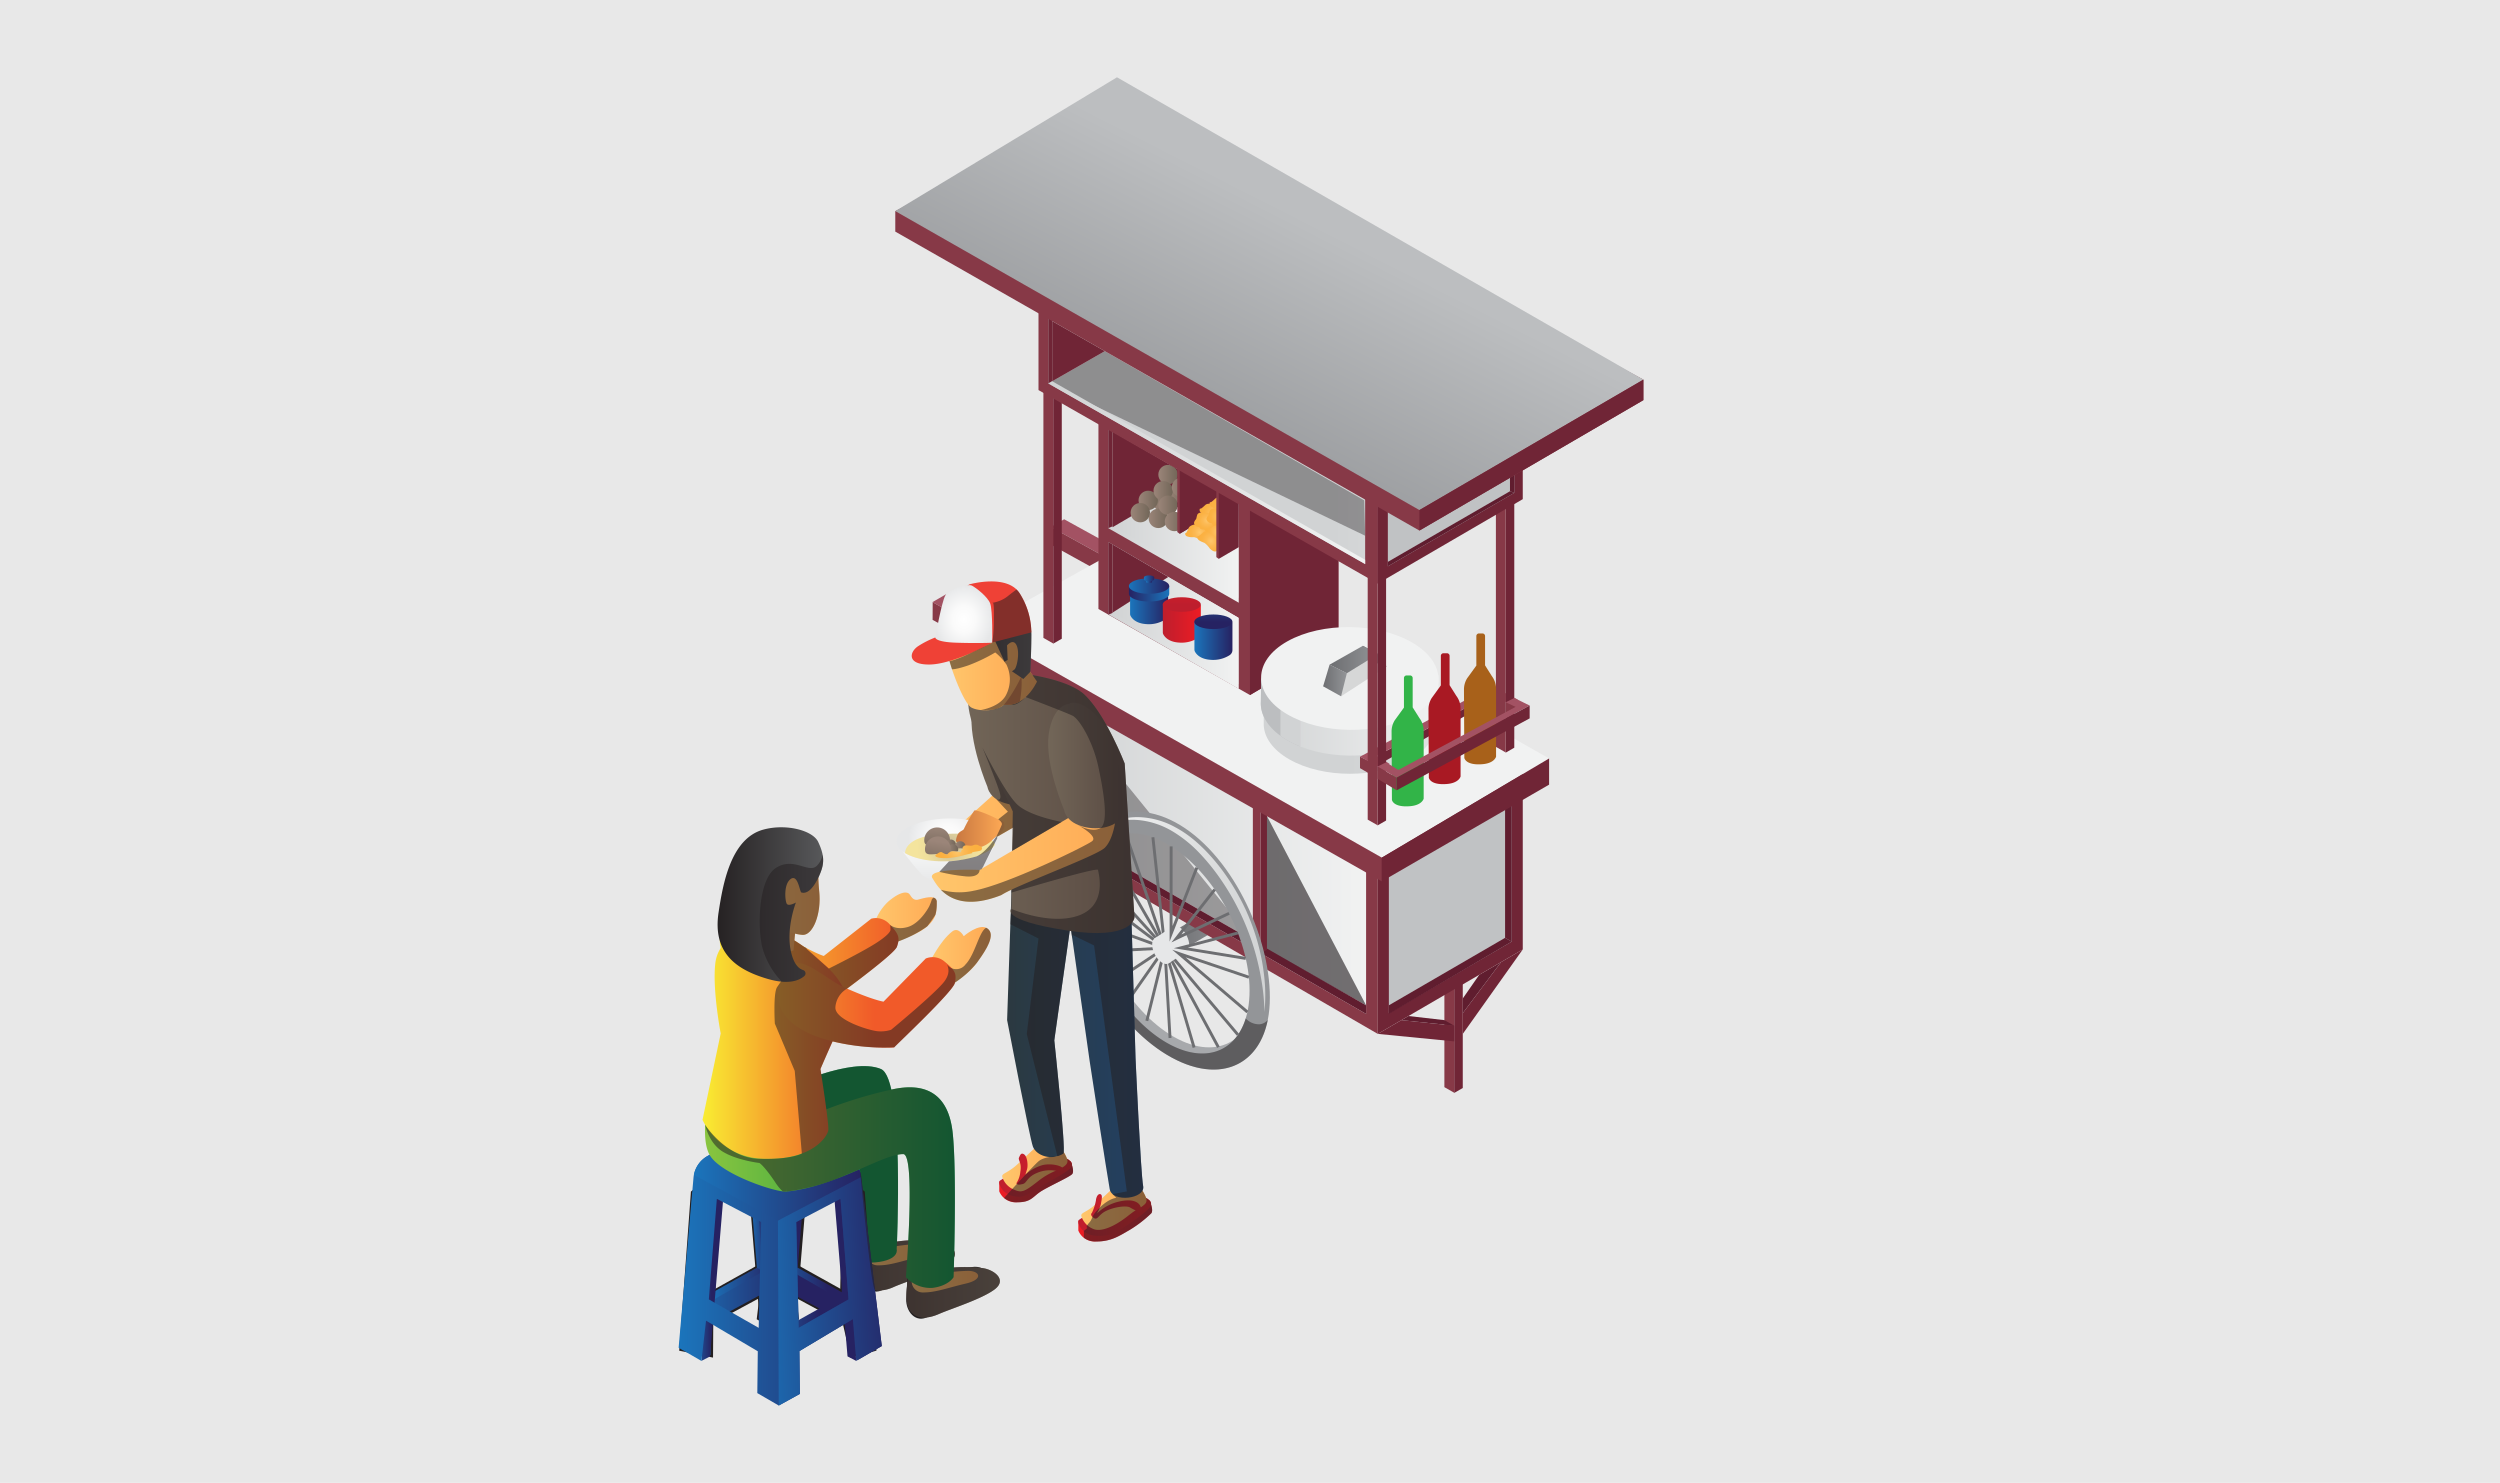 <svg xmlns="http://www.w3.org/2000/svg" xmlns:xlink="http://www.w3.org/1999/xlink" width="524.333" height="311" viewBox="0 0 524.333 311">
  <defs>
    <linearGradient id="linear-gradient" y1="0.5" x2="1" y2="0.5" gradientUnits="objectBoundingBox">
      <stop offset="0.005" stop-color="#6d6e71"/>
      <stop offset="1" stop-color="#a7a9ac"/>
    </linearGradient>
    <linearGradient id="linear-gradient-2" y1="0.5" x2="1" y2="0.5" gradientUnits="objectBoundingBox">
      <stop offset="0.005" stop-color="#d1d3d4"/>
      <stop offset="1" stop-color="#f1f2f2"/>
    </linearGradient>
    <linearGradient id="linear-gradient-3" x1="0.054" y1="0.734" x2="0.727" y2="0.381" gradientUnits="objectBoundingBox">
      <stop offset="0" stop-color="#231f20"/>
      <stop offset="1" stop-color="#231f20"/>
    </linearGradient>
    <linearGradient id="linear-gradient-5" x1="0.228" y1="0.721" x2="0.558" y2="0.453" xlink:href="#linear-gradient-3"/>
    <linearGradient id="linear-gradient-7" x1="-1.011" y1="0.5" x2="-0.011" y2="0.5" xlink:href="#linear-gradient-2"/>
    <linearGradient id="linear-gradient-12" y1="0.5" x2="1" y2="0.5" gradientUnits="objectBoundingBox">
      <stop offset="0" stop-color="#9b8579"/>
      <stop offset="1" stop-color="#726658"/>
    </linearGradient>
    <radialGradient id="radial-gradient" cx="0.5" cy="0.5" r="0.665" gradientTransform="translate(0.186) scale(0.628 1)" gradientUnits="objectBoundingBox">
      <stop offset="0.005" stop-color="#ffc76c"/>
      <stop offset="0.025" stop-color="#fec66a"/>
      <stop offset="0.382" stop-color="#fcb953"/>
      <stop offset="0.715" stop-color="#fbb244"/>
      <stop offset="1" stop-color="#fbb040"/>
    </radialGradient>
    <radialGradient id="radial-gradient-2" cx="0.5" cy="0.5" r="0.595" gradientTransform="translate(0.131) scale(0.739 1)" xlink:href="#radial-gradient"/>
    <radialGradient id="radial-gradient-3" cx="0.5" cy="0.5" r="0.595" gradientTransform="translate(0.131) scale(0.739 1)" xlink:href="#radial-gradient"/>
    <radialGradient id="radial-gradient-4" cx="0.5" cy="0.5" r="0.595" gradientTransform="translate(0.131) scale(0.739 1)" xlink:href="#radial-gradient"/>
    <radialGradient id="radial-gradient-5" cx="0.5" cy="0.5" r="0.595" gradientTransform="translate(0.131) scale(0.739 1)" xlink:href="#radial-gradient"/>
    <radialGradient id="radial-gradient-6" cx="0.5" cy="0.5" r="0.637" gradientTransform="translate(0.166) scale(0.668 1)" xlink:href="#radial-gradient"/>
    <radialGradient id="radial-gradient-7" cx="0.5" cy="0.5" r="0.637" gradientTransform="translate(0.166) scale(0.668 1)" xlink:href="#radial-gradient"/>
    <linearGradient id="linear-gradient-22" x1="0.505" y1="0.5" x2="1.505" y2="0.5" xlink:href="#linear-gradient-2"/>
    <linearGradient id="linear-gradient-24" x1="-1.186" y1="0.5" x2="-0.186" y2="0.5" xlink:href="#linear-gradient-2"/>
    <linearGradient id="linear-gradient-25" x1="0" y1="0.5" x2="1" y2="0.5" xlink:href="#linear-gradient-3"/>
    <linearGradient id="linear-gradient-26" y1="0.5" x2="1" y2="0.5" gradientUnits="objectBoundingBox">
      <stop offset="0.005" stop-color="#6d6e71"/>
      <stop offset="1" stop-color="#939598"/>
    </linearGradient>
    <linearGradient id="linear-gradient-29" x1="0.894" y1="0.5" x2="1.894" y2="0.5" xlink:href="#linear-gradient-2"/>
    <linearGradient id="linear-gradient-30" x1="0.894" y1="0.5" x2="1.894" y2="0.5" xlink:href="#linear-gradient-3"/>
    <linearGradient id="linear-gradient-32" x1="-27.533" y1="0.5" x2="-26.533" y2="0.5" xlink:href="#linear-gradient"/>
    <linearGradient id="linear-gradient-33" x1="-26.333" y1="0.5" x2="-25.333" y2="0.5" gradientUnits="objectBoundingBox">
      <stop offset="0.005" stop-color="#414042"/>
      <stop offset="0.965" stop-color="#58595b"/>
      <stop offset="1" stop-color="#939598"/>
    </linearGradient>
    <linearGradient id="linear-gradient-34" x1="1.017" y1="0.5" x2="-0.011" y2="0.5" xlink:href="#linear-gradient-2"/>
    <linearGradient id="linear-gradient-35" x1="-27.206" y1="0.5" x2="-26.206" y2="0.5" xlink:href="#linear-gradient-3"/>
    <linearGradient id="linear-gradient-36" x1="-148.156" y1="0.5" x2="-147.156" y2="0.5" gradientUnits="objectBoundingBox">
      <stop offset="0.005" stop-color="#d1d3d4"/>
      <stop offset="1" stop-color="#e6e7e8"/>
    </linearGradient>
    <linearGradient id="linear-gradient-37" x1="-269.518" y1="0.5" x2="-268.518" y2="0.5" xlink:href="#linear-gradient-36"/>
    <linearGradient id="linear-gradient-39" x1="0.238" y1="0.805" x2="0.608" y2="0.38" gradientUnits="objectBoundingBox">
      <stop offset="0.005" stop-color="#939598"/>
      <stop offset="1" stop-color="#bcbec0"/>
    </linearGradient>
    <linearGradient id="linear-gradient-40" y1="0.5" x2="1" y2="0.5" gradientUnits="objectBoundingBox">
      <stop offset="0" stop-color="#1b75bc"/>
      <stop offset="1" stop-color="#262262"/>
    </linearGradient>
    <linearGradient id="linear-gradient-41" y1="0.5" x2="1" y2="0.5" gradientUnits="objectBoundingBox">
      <stop offset="0" stop-color="#262262"/>
      <stop offset="1" stop-color="#1b75bc"/>
    </linearGradient>
    <linearGradient id="linear-gradient-43" x1="0" y1="0.5" x2="1" y2="0.5" xlink:href="#linear-gradient-40"/>
    <linearGradient id="linear-gradient-44" x1="0" y1="0.5" x2="1" y2="0.5" xlink:href="#linear-gradient-40"/>
    <linearGradient id="linear-gradient-46" y1="0.5" x2="1" y2="0.5" gradientUnits="objectBoundingBox">
      <stop offset="0" stop-color="#be1e2d"/>
      <stop offset="1" stop-color="#ed1c24"/>
    </linearGradient>
    <linearGradient id="linear-gradient-47" x1="0.5" y1="0.5" x2="0.5" y2="-2.11" xlink:href="#linear-gradient-46"/>
    <linearGradient id="linear-gradient-49" x1="0.5" y1="0.5" x2="0.5" y2="-2.11" xlink:href="#linear-gradient-41"/>
    <linearGradient id="linear-gradient-50" y1="0.5" x2="1" y2="0.5" gradientUnits="objectBoundingBox">
      <stop offset="0.005" stop-color="#ed1c24"/>
      <stop offset="1" stop-color="#be1e2d"/>
    </linearGradient>
    <linearGradient id="linear-gradient-51" y1="0.5" x2="1" y2="0.5" gradientUnits="objectBoundingBox">
      <stop offset="0" stop-color="#be1e2d"/>
      <stop offset="0.995" stop-color="#ed1c24"/>
    </linearGradient>
    <linearGradient id="linear-gradient-52" y1="0.5" x2="1" y2="0.5" gradientUnits="objectBoundingBox">
      <stop offset="0.005" stop-color="#ffc76c"/>
      <stop offset="1" stop-color="#fa5"/>
    </linearGradient>
    <linearGradient id="linear-gradient-58" y1="0.5" x2="1.897" y2="0.5" gradientUnits="objectBoundingBox">
      <stop offset="0" stop-color="#2b3940"/>
      <stop offset="0.995" stop-color="#1b4783"/>
    </linearGradient>
    <linearGradient id="linear-gradient-60" y1="0.5" x2="1" y2="0.5" gradientUnits="objectBoundingBox">
      <stop offset="0" stop-color="#726658"/>
      <stop offset="0.995" stop-color="#594a42"/>
    </linearGradient>
    <linearGradient id="linear-gradient-62" x1="0.481" y1="-0.501" x2="0.529" y2="0.983" gradientUnits="objectBoundingBox">
      <stop offset="0" stop-color="#fff"/>
      <stop offset="0.393" stop-color="#fafafa"/>
      <stop offset="0.852" stop-color="#ebeced"/>
      <stop offset="0.995" stop-color="#e6e7e8"/>
    </linearGradient>
    <radialGradient id="radial-gradient-8" cx="0.5" cy="0.5" r="0.905" gradientTransform="matrix(0.424, 0.035, -0.015, 0.999, 0.295, -0.017)" xlink:href="#linear-gradient-62"/>
    <radialGradient id="radial-gradient-9" cx="0.5" cy="0.5" r="1.2" gradientTransform="translate(0.346) scale(0.308 1)" gradientUnits="objectBoundingBox">
      <stop offset="0.005" stop-color="#c2b59b"/>
      <stop offset="0.093" stop-color="#c9bc9b"/>
      <stop offset="0.425" stop-color="#e0d29c"/>
      <stop offset="0.735" stop-color="#efdf9c"/>
      <stop offset="1" stop-color="#f4e49d"/>
    </radialGradient>
    <linearGradient id="linear-gradient-63" y1="0.5" x2="1" y2="0.5" gradientUnits="objectBoundingBox">
      <stop offset="0.005" stop-color="#c97841"/>
      <stop offset="1" stop-color="#fa5"/>
    </linearGradient>
    <linearGradient id="linear-gradient-64" x1="0.568" y1="-0.086" x2="0.447" y2="1.338" xlink:href="#linear-gradient-12"/>
    <linearGradient id="linear-gradient-65" x1="0" y1="0.5" x2="1" y2="0.5" xlink:href="#linear-gradient-12"/>
    <linearGradient id="linear-gradient-66" x1="0" y1="0.5" x2="1" y2="0.5" xlink:href="#linear-gradient-12"/>
    <linearGradient id="linear-gradient-69" x1="0.589" y1="0.271" x2="0.309" y2="1.648" xlink:href="#linear-gradient-12"/>
    <radialGradient id="radial-gradient-10" cx="0.5" cy="0.5" r="1.278" gradientTransform="translate(0.356) scale(0.288 1)" xlink:href="#radial-gradient"/>
    <linearGradient id="linear-gradient-74" y1="0.5" x2="1" y2="0.5" gradientUnits="objectBoundingBox">
      <stop offset="0" stop-color="#231f20"/>
      <stop offset="1" stop-color="#58595b"/>
    </linearGradient>
    <radialGradient id="radial-gradient-11" cx="0.5" cy="0.5" r="0.48" gradientTransform="translate(-0.043) scale(1.087 1)" xlink:href="#linear-gradient-62"/>
    <linearGradient id="linear-gradient-75" x1="0.388" y1="0.703" x2="0.612" y2="0.296" xlink:href="#linear-gradient-3"/>
    <linearGradient id="linear-gradient-76" x1="0.215" y1="1.522" x2="0.772" y2="0.176" xlink:href="#linear-gradient-3"/>
    <linearGradient id="linear-gradient-77" x1="-0.019" y1="0.946" x2="0.685" y2="0.28" xlink:href="#linear-gradient-3"/>
    <linearGradient id="linear-gradient-78" x1="-0.226" y1="0.763" x2="1.243" y2="0.287" xlink:href="#linear-gradient-3"/>
    <linearGradient id="linear-gradient-80" y1="0.5" x2="1" y2="0.5" gradientUnits="objectBoundingBox">
      <stop offset="0" stop-color="#594a42"/>
      <stop offset="0.995" stop-color="#726658"/>
    </linearGradient>
    <linearGradient id="linear-gradient-83" y1="0.5" x2="1" y2="0.5" gradientUnits="objectBoundingBox">
      <stop offset="0" stop-color="#f9ed32"/>
      <stop offset="0.995" stop-color="#f15a29"/>
    </linearGradient>
    <linearGradient id="linear-gradient-84" x1="-0.735" y1="0.5" x2="0.265" y2="0.5" gradientUnits="objectBoundingBox">
      <stop offset="0" stop-color="#8dc63f"/>
      <stop offset="0.995" stop-color="#009444"/>
    </linearGradient>
    <linearGradient id="linear-gradient-88" x1="-2.706" y1="0.5" x2="-1.706" y2="0.5" xlink:href="#linear-gradient-40"/>
    <linearGradient id="linear-gradient-89" x1="-0.289" y1="0.5" x2="0.711" y2="0.5" xlink:href="#linear-gradient-40"/>
    <linearGradient id="linear-gradient-90" x1="-1.141" y1="0.5" x2="-0.141" y2="0.5" xlink:href="#linear-gradient-40"/>
    <linearGradient id="linear-gradient-91" x1="-0.541" y1="0.5" x2="0.459" y2="0.5" gradientUnits="objectBoundingBox">
      <stop offset="0" stop-color="#1b75bc"/>
      <stop offset="0.574" stop-color="#214588"/>
      <stop offset="1" stop-color="#262262"/>
    </linearGradient>
    <linearGradient id="linear-gradient-93" x1="-7.341" y1="0.5" x2="-6.341" y2="0.5" xlink:href="#linear-gradient-40"/>
    <linearGradient id="linear-gradient-94" x1="-0.619" y1="0.5" x2="0.381" y2="0.5" xlink:href="#linear-gradient-40"/>
    <linearGradient id="linear-gradient-96" x1="-0.331" y1="0.598" x2="1.168" y2="0.385" xlink:href="#linear-gradient-40"/>
    <linearGradient id="linear-gradient-100" x1="0" y1="0.5" x2="1" y2="0.5" xlink:href="#linear-gradient-84"/>
    <linearGradient id="linear-gradient-103" x1="-0.41" y1="0.5" x2="0.59" y2="0.5" xlink:href="#linear-gradient-83"/>
    <linearGradient id="linear-gradient-107" x1="0.417" y1="0.562" x2="0.583" y2="0.438" xlink:href="#linear-gradient-3"/>
    <linearGradient id="linear-gradient-108" x1="0.209" y1="0.739" x2="1.039" y2="0.211" xlink:href="#linear-gradient-3"/>
  </defs>
  <g id="Grupo_159651" data-name="Grupo 159651" transform="translate(-180.667 -4543.182)">
    <rect id="Image_Place_Holder" data-name="Image Place Holder" width="524.333" height="311" transform="translate(180.667 4543.182)" fill="#e8e8e8"/>
    <g id="Grupo_156499" data-name="Grupo 156499" transform="translate(-544.722 4249.89)">
      <g id="Grupo_156557" data-name="Grupo 156557" transform="translate(913.16 309.502)">
        <g id="Grupo_156500" data-name="Grupo 156500" transform="translate(101.193 166.294)">
          <g id="Grupo_156499-2" data-name="Grupo 156499" transform="translate(13.971)">
            <path id="Trazado_218088" data-name="Trazado 218088" d="M1293.961,746.926v43.705l-1.8,1.038V745.894Z" transform="translate(-1290.105 -744.945)" fill="#702536"/>
            <path id="Trazado_218089" data-name="Trazado 218089" d="M1286.792,788.926V743.419l2.059.882v45.8Z" transform="translate(-1286.792 -743.419)" fill="#873947"/>
          </g>
          <path id="Trazado_218090" data-name="Trazado 218090" d="M1296.853,804.516l12.583-17.71-4.559,2.655-8.024,10.71Z" transform="translate(-1279.026 -770.179)" fill="#702536"/>
          <path id="Trazado_218091" data-name="Trazado 218091" d="M1296.853,801.366l3.453-4.97,4.571-2.662-8.024,10.71Z" transform="translate(-1279.026 -774.452)" fill="#601d2f"/>
          <path id="Trazado_218092" data-name="Trazado 218092" d="M1250.336,828.375l16.03,1.572V826.66l-11.076-1.17Z" transform="translate(-1250.336 -794.037)" fill="#702536"/>
          <path id="Trazado_218093" data-name="Trazado 218093" d="M1274.339,825.272l-2.059-1.17-7.536-.862-1.481.862Z" transform="translate(-1258.309 -792.65)" fill="#601d2f"/>
        </g>
        <path id="Trazado_218094" data-name="Trazado 218094" d="M1135.4,760.861l18.611-11.16,3.474,3.169-20.644,12.11Z" transform="translate(-1078.255 -581)" fill="url(#linear-gradient)"/>
        <g id="Grupo_156501" data-name="Grupo 156501" transform="translate(7.789 108.461)">
          <path id="Trazado_218095" data-name="Trazado 218095" d="M1049.686,614.713l-40.275-22.2-2.8,1.614,43.063,23.81Z" transform="translate(-1006.615 -592.512)" fill="#a35263"/>
          <path id="Trazado_218096" data-name="Trazado 218096" d="M1006.715,600.5l42.7,23.6.413-3.459-43.095-23.829Z" transform="translate(-1006.677 -595.163)" fill="#873947"/>
        </g>
        <g id="Grupo_156502" data-name="Grupo 156502" transform="translate(32.622 92.698)">
          <path id="Trazado_218097" data-name="Trazado 218097" d="M1114.481,573.583l-40.275-22.2-2.8,1.614,43.063,23.81Z" transform="translate(-1071.411 -551.383)" fill="#a35263"/>
          <path id="Trazado_218098" data-name="Trazado 218098" d="M1071.511,559.367l42.7,23.6.413-3.459-43.095-23.829Z" transform="translate(-1071.472 -554.034)" fill="#873947"/>
        </g>
        <g id="Grupo_156503" data-name="Grupo 156503" transform="translate(30.035 130.484)">
          <path id="Trazado_218099" data-name="Trazado 218099" d="M1071.831,653.485v37.034l-1.8,1.038v-39.1Z" transform="translate(-1067.975 -651.505)" fill="#702536"/>
          <path id="Trazado_218100" data-name="Trazado 218100" d="M1064.662,688.813V649.979l2.059.882v39.127Z" transform="translate(-1064.662 -649.979)" fill="#873947"/>
        </g>
        <path id="Trazado_218101" data-name="Trazado 218101" d="M1064.662,663.585V625.143l71.158,40.589v39.077Z" transform="translate(-1034.626 -504.177)" fill="#873947"/>
        <path id="Trazado_218102" data-name="Trazado 218102" d="M1070.045,669.591V637.064l66.645,38.313v32.595Z" transform="translate(-1037.947 -511.53)" fill="url(#linear-gradient-2)"/>
        <path id="Trazado_218103" data-name="Trazado 218103" d="M1189.711,713.932l20.784,39.647-20.784-11.673Z" transform="translate(-1111.752 -558.938)" opacity="0.38" fill="url(#linear-gradient-3)" style="mix-blend-mode: soft-light;isolation: isolate"/>
        <path id="Trazado_218104" data-name="Trazado 218104" d="M1189.711,713.932l20.784,39.647-20.784-11.673Z" transform="translate(-1111.752 -558.938)" opacity="0.38" fill="url(#linear-gradient-3)" style="mix-blend-mode: soft-light;isolation: isolate"/>
        <path id="Trazado_218105" data-name="Trazado 218105" d="M1073.65,648.251v27.442l41.569,23.807Z" transform="translate(-1040.17 -518.429)" opacity="0.38" fill="url(#linear-gradient-5)" style="mix-blend-mode: soft-light;isolation: isolate"/>
        <path id="Trazado_218106" data-name="Trazado 218106" d="M1073.65,648.251v27.442l41.569,23.807Z" transform="translate(-1040.17 -518.429)" opacity="0.38" fill="url(#linear-gradient-5)" style="mix-blend-mode: soft-light;isolation: isolate"/>
        <path id="Trazado_218107" data-name="Trazado 218107" d="M1071.427,637.858v30.936l-1.381.8V637.064Z" transform="translate(-1037.947 -511.53)" fill="#702536"/>
        <path id="Trazado_218108" data-name="Trazado 218108" d="M1136.69,759.035l-66.645-38.381,1.381-.8,65.263,37.377Z" transform="translate(-1037.947 -562.592)" fill="#601d2f"/>
        <g id="Grupo_156504" data-name="Grupo 156504" transform="translate(74.995 150.51)">
          <path id="Trazado_218109" data-name="Trazado 218109" d="M1187.488,704.929v30.936l-1.381.8V704.135Z" transform="translate(-1184.524 -703.406)" fill="#702536"/>
          <path id="Trazado_218110" data-name="Trazado 218110" d="M1181.977,734.553v-32.32l1.582.678v32.545Z" transform="translate(-1181.977 -702.233)" fill="#873947"/>
        </g>
        <path id="Trazado_218111" data-name="Trazado 218111" d="M1064.662,595.9l30.1-18.17,71.465,41.049-30.41,17.71Z" transform="translate(-1034.626 -474.936)" fill="#fff" stroke="#231f20" stroke-miterlimit="10" stroke-width="0.871"/>
        <path id="Trazado_218112" data-name="Trazado 218112" d="M1280.746,684.842v39.077l-30.41,17.71V702.552Z" transform="translate(-1149.143 -540.997)" fill="#702536"/>
        <path id="Trazado_218113" data-name="Trazado 218113" d="M1282.164,696.178v33.1l-25.756,15v-33.1Z" transform="translate(-1152.888 -547.989)" fill="#c0c2c4"/>
        <g id="Grupo_156505" data-name="Grupo 156505" transform="translate(103.52 148.189)">
          <path id="Trazado_218114" data-name="Trazado 218114" d="M1320.01,696.972v31.5l1.381.8v-33.1Z" transform="translate(-1295.635 -696.178)" fill="#601d2f"/>
          <path id="Trazado_218115" data-name="Trazado 218115" d="M1256.407,796.41l25.756-15.158-1.381-.8-24.375,14.153Z" transform="translate(-1256.407 -748.156)" fill="#601d2f"/>
        </g>
        <g id="Grupo_156506" data-name="Grupo 156506" transform="translate(17.326 95.412)">
          <path id="Trazado_218116" data-name="Trazado 218116" d="M1031.5,610.965v5.089l84.713,48.022V659.1Z" transform="translate(-1031.498 -590.845)" fill="#873947"/>
          <path id="Trazado_218117" data-name="Trazado 218117" d="M1031.5,578.585l36.1-20.12,83.7,47.453-35.086,20.8Z" transform="translate(-1031.498 -558.465)" fill="url(#linear-gradient-7)"/>
          <path id="Trazado_218118" data-name="Trazado 218118" d="M1252.542,708.064l35.087-20.285v-5.492l-35.087,20.8Z" transform="translate(-1167.829 -634.834)" fill="#702536"/>
        </g>
        <g id="Grupo_156533" data-name="Grupo 156533" transform="translate(42.608 65.283)">
          <g id="Grupo_156509" data-name="Grupo 156509">
            <path id="Trazado_218119" data-name="Trazado 218119" d="M1097.469,526.08l31.785,18.047,18.546-10.993V488.27l-18.546,10.621-31.785-19.045Z" transform="translate(-1097.469 -479.846)" fill="#873947"/>
            <path id="Trazado_218120" data-name="Trazado 218120" d="M1180.407,512.448v45.235l18.546-10.993V501.828Z" transform="translate(-1148.622 -493.404)" fill="#702536"/>
            <path id="Trazado_218121" data-name="Trazado 218121" d="M1102.841,578.984V563.806l27.366,15.931v14.882Z" transform="translate(-1100.782 -531.629)" fill="url(#linear-gradient-2)"/>
            <path id="Trazado_218122" data-name="Trazado 218122" d="M1105.2,579.6v-14.21l26.355,15.268v13.932Z" transform="translate(-1102.238 -532.608)" fill="url(#linear-gradient-2)"/>
            <path id="Trazado_218123" data-name="Trazado 218123" d="M1105.2,579.471l11.693-7.485L1105.2,565.18Z" transform="translate(-1102.238 -532.477)" fill="#702536"/>
            <path id="Trazado_218124" data-name="Trazado 218124" d="M1103.745,578.68l-.9.387V563.806l.9.527Z" transform="translate(-1100.782 -531.629)" fill="#702536"/>
            <path id="Trazado_218125" data-name="Trazado 218125" d="M1102.841,515.607V490.35l27.366,15.931v24.962Z" transform="translate(-1100.782 -486.325)" fill="url(#linear-gradient-2)"/>
            <path id="Trazado_218126" data-name="Trazado 218126" d="M1105.2,516.2V491.937l26.355,15.267v23.984Z" transform="translate(-1102.238 -487.303)" fill="url(#linear-gradient-2)"/>
            <path id="Trazado_218127" data-name="Trazado 218127" d="M1105.2,523.365l17.253-10.088L1105.2,503.261Z" transform="translate(-1102.238 -494.287)" fill="#702536"/>
            <circle id="Elipse_6155" data-name="Elipse 6155" cx="2.032" cy="2.032" r="2.032" transform="translate(14.508 21.134)" fill="url(#linear-gradient-12)"/>
            <circle id="Elipse_6156" data-name="Elipse 6156" cx="2.032" cy="2.032" r="2.032" transform="translate(11.321 21.606)" fill="url(#linear-gradient-12)"/>
            <circle id="Elipse_6157" data-name="Elipse 6157" cx="2.032" cy="2.032" r="2.032" transform="translate(13.908 24.259)" fill="#fff" stroke="#231f20" stroke-miterlimit="10" stroke-width="0.871"/>
            <circle id="Elipse_6158" data-name="Elipse 6158" cx="2.032" cy="2.032" r="2.032" transform="translate(10.531 25.198)" fill="url(#linear-gradient-12)"/>
            <circle id="Elipse_6159" data-name="Elipse 6159" cx="2.032" cy="2.032" r="2.032" transform="translate(8.413 21.423)" fill="url(#linear-gradient-12)"/>
            <circle id="Elipse_6160" data-name="Elipse 6160" cx="2.032" cy="2.032" r="2.032" transform="translate(12.563 16.012)" fill="url(#linear-gradient-12)"/>
            <circle id="Elipse_6161" data-name="Elipse 6161" cx="2.032" cy="2.032" r="2.032" transform="translate(11.549 19.391)" fill="url(#linear-gradient-12)"/>
            <circle id="Elipse_6162" data-name="Elipse 6162" cx="2.032" cy="2.032" r="2.032" transform="translate(12.563 22.44)" fill="url(#linear-gradient-12)"/>
            <circle id="Elipse_6163" data-name="Elipse 6163" cx="2.032" cy="2.032" r="2.032" transform="translate(6.747 23.997)" fill="url(#linear-gradient-12)"/>
            <circle id="Elipse_6164" data-name="Elipse 6164" cx="2.032" cy="2.032" r="2.032" transform="translate(13.908 25.853)" fill="url(#linear-gradient-12)"/>
            <circle id="Elipse_6165" data-name="Elipse 6165" cx="2.032" cy="2.032" r="2.032" transform="translate(15.384 18.672)" fill="url(#linear-gradient-12)"/>
            <g id="Grupo_156507" data-name="Grupo 156507" transform="translate(16.539 9.989)">
              <path id="Trazado_218128" data-name="Trazado 218128" d="M1140.626,526.014l.5.368,16.748-10.456-17.252-10.016Z" transform="translate(-1140.626 -505.91)" fill="#873947"/>
              <path id="Trazado_218129" data-name="Trazado 218129" d="M1141.942,526.974l17.253-10.088-17.253-10.016Z" transform="translate(-1141.438 -506.502)" fill="#702536"/>
            </g>
            <path id="Trazado_218130" data-name="Trazado 218130" d="M1147.722,553.665c-.072.085-1.688.043-2.054.87s-.561,1.126-.672,1.087-.139.379.223.63a3.313,3.313,0,0,0,1.558.195,4.692,4.692,0,0,1,1.447.64c.139.084,1.174.5,1.547,0s.4-.7.6-.807.668-.425.612-.783a1.054,1.054,0,0,0-.389-.747c-.278-.278-.362.007-.445-.525S1148.028,553.3,1147.722,553.665Z" transform="translate(-1126.736 -525.288)" fill="url(#radial-gradient)"/>
            <path id="Trazado_218131" data-name="Trazado 218131" d="M1155.043,558.13c-.1.051-1.577-.6-2.231.021s-.948.827-1.036.749-.273.3-.035.667,1.006.626,1.366.774a4.7,4.7,0,0,1,1.093,1.143c.1.13.894.911,1.43.59s.636-.49.858-.519.78-.138.865-.49a1.053,1.053,0,0,0-.075-.839c-.151-.363-.337-.132-.211-.655S1155.464,557.912,1155.043,558.13Z" transform="translate(-1130.87 -527.974)" fill="url(#radial-gradient-2)"/>
            <path id="Trazado_218132" data-name="Trazado 218132" d="M1158.8,553.166c-.1.051-1.577-.6-2.231.021s-.948.826-1.036.749-.273.3-.035.667,1.006.626,1.366.774a4.691,4.691,0,0,1,1.093,1.144c.1.13.894.911,1.43.59s.636-.49.858-.519.78-.139.865-.491a1.054,1.054,0,0,0-.075-.839c-.151-.363-.337-.131-.211-.655S1159.221,552.948,1158.8,553.166Z" transform="translate(-1133.187 -524.912)" fill="url(#radial-gradient-3)"/>
            <path id="Trazado_218133" data-name="Trazado 218133" d="M1156.247,543.125c-.1.051-1.577-.6-2.231.021s-.948.826-1.036.749-.273.3-.034.667,1.006.625,1.366.774a4.7,4.7,0,0,1,1.093,1.144c.1.13.894.911,1.43.59s.636-.49.858-.519.78-.139.865-.491a1.054,1.054,0,0,0-.075-.839c-.151-.363-.337-.132-.211-.655S1156.668,542.908,1156.247,543.125Z" transform="translate(-1131.612 -518.719)" fill="url(#radial-gradient-4)"/>
            <path id="Trazado_218134" data-name="Trazado 218134" d="M1161.721,539.616c-.1.051-1.577-.6-2.231.021s-.948.826-1.036.749-.273.3-.035.667,1.006.626,1.366.774a4.684,4.684,0,0,1,1.093,1.144c.1.13.894.911,1.43.59s.636-.49.858-.519.779-.139.865-.491a1.055,1.055,0,0,0-.075-.839c-.151-.363-.337-.131-.211-.655S1162.142,539.4,1161.721,539.616Z" transform="translate(-1134.988 -516.555)" fill="url(#radial-gradient-5)"/>
            <path id="Trazado_218135" data-name="Trazado 218135" d="M1153.524,550.366c.04-.1,1.58-.6,1.653-1.5s.159-1.247.277-1.248.006-.4-.418-.522a3.311,3.311,0,0,0-1.535.33,4.687,4.687,0,0,1-1.577-.128c-.159-.033-1.274-.086-1.46.509s-.15.789-.3.958-.49.622-.32.941a1.052,1.052,0,0,0,.614.577c.354.171.339-.125.593.35S1153.354,550.809,1153.524,550.366Z" transform="translate(-1129.745 -521.309)" fill="url(#radial-gradient-6)"/>
            <path id="Trazado_218136" data-name="Trazado 218136" d="M1160.348,548.232c.04-.1,1.58-.6,1.653-1.5s.158-1.247.276-1.249.007-.4-.417-.521a3.311,3.311,0,0,0-1.535.329,4.688,4.688,0,0,1-1.577-.128c-.159-.033-1.273-.086-1.46.51s-.149.789-.3.958-.49.622-.32.941a1.055,1.055,0,0,0,.614.577c.355.171.34-.126.594.349S1160.178,548.674,1160.348,548.232Z" transform="translate(-1133.954 -519.993)" fill="url(#radial-gradient-7)"/>
            <g id="Grupo_156508" data-name="Grupo 156508" transform="translate(24.728 15.25)">
              <path id="Trazado_218137" data-name="Trazado 218137" d="M1161.992,539.743l.5.368,3.865-12.168-4.369-8.3Z" transform="translate(-1161.992 -519.639)" fill="#873947"/>
              <path id="Trazado_218138" data-name="Trazado 218138" d="M1163.308,540.7l4.193-2.452.018-10.438-4.211-7.215Z" transform="translate(-1162.804 -520.23)" fill="#702536"/>
            </g>
            <path id="Trazado_218139" data-name="Trazado 218139" d="M1103.745,515.22l-.9.387V490.35l.9.608Z" transform="translate(-1100.782 -486.325)" fill="#702536"/>
          </g>
          <g id="Grupo_156527" data-name="Grupo 156527" transform="translate(34.66 53.238)">
            <g id="Grupo_156516" data-name="Grupo 156516">
              <g id="Grupo_156512" data-name="Grupo 156512" transform="translate(0 6.672)">
                <g id="Grupo_156511" data-name="Grupo 156511" style="isolation: isolate">
                  <g id="Grupo_156510" data-name="Grupo 156510">
                    <path id="Trazado_218140" data-name="Trazado 218140" d="M1223.96,646.363V639.09l-5.267.161-.043-.025c-7.055-4.073-18.5-4.073-25.508,0q-.7.407-1.306.847l-3.921.12v6.12c-.008.184-.008.368,0,.552h0c.121,2.591,1.892,5.164,5.31,7.137,7.055,4.073,18.5,4.074,25.508,0C1222.348,651.9,1224.089,649.122,1223.96,646.363Z" transform="translate(-1187.91 -636.171)" fill="url(#linear-gradient-22)"/>
                  </g>
                </g>
              </g>
              <g id="Grupo_156515" data-name="Grupo 156515">
                <g id="Grupo_156514" data-name="Grupo 156514" style="isolation: isolate">
                  <g id="Grupo_156513" data-name="Grupo 156513">
                    <path id="Trazado_218141" data-name="Trazado 218141" d="M1218.65,621.816c-7.055-4.073-18.5-4.073-25.508,0s-6.972,10.7.083,14.775,18.5,4.074,25.508,0,6.972-10.7-.083-14.775" transform="translate(-1187.909 -618.761)" fill="#fff" stroke="#231f20" stroke-miterlimit="10" stroke-width="0.871"/>
                  </g>
                </g>
              </g>
              <path id="Trazado_218142" data-name="Trazado 218142" d="M1220.2,639.42c-7.055-4.073-18.5-4.073-25.508,0a11.544,11.544,0,0,0-4.273,3.981,11.669,11.669,0,0,0,4.356,4.047c7.056,4.074,18.5,4.074,25.508,0a11.546,11.546,0,0,0,4.273-3.982A11.664,11.664,0,0,0,1220.2,639.42Z" transform="translate(-1189.455 -629.619)" fill="none" stroke="#231f20" stroke-miterlimit="10" stroke-width="0.871"/>
              <path id="Trazado_218143" data-name="Trazado 218143" d="M1218.65,621.816c-7.055-4.073-18.5-4.073-25.508,0s-6.972,10.7.083,14.775,18.5,4.074,25.508,0S1225.706,625.89,1218.65,621.816Zm-.6,14.382c-6.637,3.857-17.47,3.857-24.15,0s-6.716-10.131-.079-13.988,17.47-3.857,24.149,0S1224.688,632.342,1218.052,636.2Z" transform="translate(-1187.909 -618.761)" fill="#fff" stroke="#231f20" stroke-miterlimit="10" stroke-width="0.871"/>
            </g>
            <g id="Grupo_156526" data-name="Grupo 156526" transform="translate(9.307 5.967)">
              <g id="Grupo_156519" data-name="Grupo 156519" transform="translate(0 3.228)">
                <g id="Grupo_156518" data-name="Grupo 156518" style="isolation: isolate">
                  <g id="Grupo_156517" data-name="Grupo 156517">
                    <path id="Trazado_218144" data-name="Trazado 218144" d="M1229.634,647.684v-3.518l-2.548.078-.021-.012a13.616,13.616,0,0,0-12.339,0,7.478,7.478,0,0,0-.631.409l-1.9.058v2.961c0,.089,0,.178,0,.267h0a4.45,4.45,0,0,0,2.568,3.452,13.617,13.617,0,0,0,12.34,0C1228.855,650.363,1229.7,649.018,1229.634,647.684Z" transform="translate(-1212.195 -642.754)" fill="#fff" stroke="#231f20" stroke-miterlimit="10" stroke-width="0.871"/>
                  </g>
                </g>
              </g>
              <g id="Grupo_156522" data-name="Grupo 156522">
                <g id="Grupo_156521" data-name="Grupo 156521" style="isolation: isolate">
                  <g id="Grupo_156520" data-name="Grupo 156520">
                    <path id="Trazado_218145" data-name="Trazado 218145" d="M1227.066,635.809a13.617,13.617,0,0,0-12.339,0c-3.391,1.971-3.373,5.177.04,7.147a13.617,13.617,0,0,0,12.339,0c3.391-1.971,3.373-5.177-.04-7.147" transform="translate(-1212.195 -634.332)" fill="#fff" stroke="#231f20" stroke-miterlimit="10" stroke-width="0.871"/>
                  </g>
                </g>
              </g>
              <g id="Grupo_156525" data-name="Grupo 156525">
                <g id="Grupo_156524" data-name="Grupo 156524" style="isolation: isolate">
                  <g id="Grupo_156523" data-name="Grupo 156523">
                    <path id="Trazado_218146" data-name="Trazado 218146" d="M1227.066,635.809a13.617,13.617,0,0,0-12.339,0c-3.391,1.971-3.373,5.177.04,7.147a13.617,13.617,0,0,0,12.339,0c3.391-1.971,3.373-5.177-.04-7.147" transform="translate(-1212.195 -634.332)" fill="#fff" stroke="#231f20" stroke-miterlimit="10" stroke-width="0.871"/>
                  </g>
                </g>
              </g>
              <path id="Trazado_218147" data-name="Trazado 218147" d="M1229.78,652.515a7.24,7.24,0,0,0,.87-.59,7.306,7.306,0,0,0-.91-.618,13.619,13.619,0,0,0-12.339,0,7.278,7.278,0,0,0-.87.591,7.337,7.337,0,0,0,.91.618A13.618,13.618,0,0,0,1229.78,652.515Z" transform="translate(-1214.868 -643.89)" fill="#fff" stroke="#231f20" stroke-miterlimit="10" stroke-width="0.871"/>
            </g>
          </g>
          <g id="Grupo_156532" data-name="Grupo 156532" transform="translate(34.051 50.029)">
            <g id="Grupo_156530" data-name="Grupo 156530" transform="translate(0 6.885)">
              <g id="Grupo_156529" data-name="Grupo 156529" style="isolation: isolate">
                <g id="Grupo_156528" data-name="Grupo 156528">
                  <path id="Trazado_218148" data-name="Trazado 218148" d="M1223.521,637.616l.074-6.019-5.437.1-.043-.026c-7.228-4.293-19.036-4.438-26.321-.324q-.728.411-1.358.857l-4.047.074-.06,4.829c-.01.19-.013.38-.007.57h0c.092,2.675,1.887,5.352,5.388,7.431,7.229,4.293,19.036,4.439,26.321.324C1221.787,643.311,1223.618,640.465,1223.521,637.616Z" transform="translate(-1186.318 -628.353)" fill="url(#linear-gradient-2)"/>
                </g>
              </g>
            </g>
            <path id="Trazado_218149" data-name="Trazado 218149" d="M1190.436,635.43l-4.047.074-.06,4.829c-.01.19-.013.38-.007.57h0c.092,2.675,1.887,5.352,5.388,7.431a20.344,20.344,0,0,0,2.856,1.393v-15.87l-.741-.273a19.4,19.4,0,0,0-2.03.988A16.051,16.051,0,0,0,1190.436,635.43Z" transform="translate(-1186.318 -624.695)" fill="#bcbec0"/>
            <path id="Trazado_218150" data-name="Trazado 218150" d="M1197.077,651.15v7.184q.592.43,1.268.833a20.313,20.313,0,0,0,2.855,1.394v-9.274Z" transform="translate(-1192.954 -635.529)" fill="#d1d3d4"/>
            <path id="Trazado_218151" data-name="Trazado 218151" d="M1218.306,613.706c-7.228-4.293-19.037-4.438-26.321-.324s-7.33,10.955-.1,15.247,19.035,4.439,26.321.324,7.331-10.954.1-15.247" transform="translate(-1186.425 -610.389)" fill="url(#linear-gradient-24)"/>
            <path id="Trazado_218152" data-name="Trazado 218152" d="M1233.774,628.832l-9.577,6.215-3.765-2.093,9.361-6.111Z" transform="translate(-1207.359 -620.537)" opacity="0.13" fill="url(#linear-gradient-25)" style="mix-blend-mode: hard-light;isolation: isolate"/>
            <g id="Grupo_156531" data-name="Grupo 156531" transform="translate(13.074 3.924)">
              <path id="Trazado_218153" data-name="Trazado 218153" d="M1220.433,635.486l1.354-4.538,3.624,1.793-1.212,4.838Z" transform="translate(-1220.433 -626.994)" fill="url(#linear-gradient-26)"/>
              <path id="Trazado_218154" data-name="Trazado 218154" d="M1245.028,622.353l1.816,2.646-5.22-1.814.212-2.557Z" transform="translate(-1233.502 -620.629)" fill="url(#linear-gradient-26)"/>
              <path id="Trazado_218155" data-name="Trazado 218155" d="M1230.944,620.629l-6.979,3.955,3.624,1.793,6.548-4.024Z" transform="translate(-1222.611 -620.629)" fill="url(#linear-gradient-26)"/>
            </g>
          </g>
        </g>
        <g id="Grupo_156534" data-name="Grupo 156534" transform="translate(97.468 127.693)">
          <path id="Trazado_218156" data-name="Trazado 218156" d="M1240.616,681.322v2.4L1244,685.7l-.642-3.027Z" transform="translate(-1240.616 -666.519)" fill="#873947"/>
          <path id="Trazado_218157" data-name="Trazado 218157" d="M1252.741,661.436l22.377-12.6,0-1.514L1252.275,659.7Z" transform="translate(-1247.807 -645.55)" fill="#702536"/>
          <path id="Trazado_218158" data-name="Trazado 218158" d="M1311.876,648.838l2.507,1.318v-1.381l-2.508-1.451Z" transform="translate(-1284.565 -645.55)" fill="#fff" stroke="#231f20" stroke-miterlimit="10" stroke-width="0.871"/>
          <path id="Trazado_218159" data-name="Trazado 218159" d="M1273.714,645.523l-5.5-2.828-27.6,14.8,4.415,2.4,1.8-.878-2.649-1.689,23.746-12.864,3.992,1.954Z" transform="translate(-1240.616 -642.695)" fill="#a35263"/>
        </g>
        <g id="Grupo_156535" data-name="Grupo 156535" transform="translate(99.081 88.025)">
          <path id="Trazado_218160" data-name="Trazado 218160" d="M1251.995,542.7v65.869l-1.8,1.037V541.664Z" transform="translate(-1248.138 -540.715)" fill="#702536"/>
          <path id="Trazado_218161" data-name="Trazado 218161" d="M1244.825,606.859V539.189l2.059.882v67.962Z" transform="translate(-1244.825 -539.189)" fill="#873947"/>
        </g>
        <g id="Grupo_156536" data-name="Grupo 156536" transform="translate(125.967 72.758)">
          <path id="Trazado_218162" data-name="Trazado 218162" d="M1322.149,502.86v65.869l-1.8,1.037V501.828Z" transform="translate(-1318.293 -500.88)" fill="#702536"/>
          <path id="Trazado_218163" data-name="Trazado 218163" d="M1314.979,567.023V499.354l2.059.882V568.2Z" transform="translate(-1314.979 -499.354)" fill="#873947"/>
        </g>
        <g id="Grupo_156537" data-name="Grupo 156537" transform="translate(31.065 49.908)">
          <path id="Trazado_218164" data-name="Trazado 218164" d="M1074.517,443.236V509.1l-1.8,1.038V442.2Z" transform="translate(-1070.661 -441.256)" fill="#702536"/>
          <path id="Trazado_218165" data-name="Trazado 218165" d="M1067.348,507.4V439.73l2.059.882v67.962Z" transform="translate(-1067.348 -439.73)" fill="#873947"/>
        </g>
        <g id="Grupo_156538" data-name="Grupo 156538" transform="translate(30.035 24.274)">
          <path id="Trazado_218166" data-name="Trazado 218166" d="M1064.662,391.01l30.1-18.17,71.465,41.049-30.41,17.71Z" transform="translate(-1064.662 -372.841)" fill="#fff" stroke="#231f20" stroke-miterlimit="10" stroke-width="0.871"/>
          <path id="Trazado_218167" data-name="Trazado 218167" d="M1064.662,420.252v23.157L1135.82,484V460.841Z" transform="translate(-1064.662 -402.082)" fill="#873947"/>
          <path id="Trazado_218168" data-name="Trazado 218168" d="M1070.034,430.638v17.785l66.453,37.884V468.522Z" transform="translate(-1067.975 -408.488)" fill="url(#linear-gradient-29)"/>
          <path id="Trazado_218169" data-name="Trazado 218169" d="M1070.034,466.147l66.453,31.939-.191-7.411-54.407-31.3Z" transform="translate(-1067.975 -426.211)" opacity="0.38" fill="url(#linear-gradient-30)" style="mix-blend-mode: soft-light;isolation: isolate"/>
          <path id="Trazado_218170" data-name="Trazado 218170" d="M1070.034,466.147l66.453,31.939-.191-7.411-54.407-31.3Z" transform="translate(-1067.975 -426.211)" opacity="0.38" fill="url(#linear-gradient-30)" style="mix-blend-mode: soft-light;isolation: isolate"/>
          <path id="Trazado_218171" data-name="Trazado 218171" d="M1072.173,455.559l11.036-6.315-11.036-6.295Z" transform="translate(-1069.295 -416.081)" fill="#702536"/>
          <path id="Trazado_218172" data-name="Trazado 218172" d="M1280.746,479.95v23.157l-30.41,17.71V497.66Z" transform="translate(-1179.179 -438.902)" fill="#702536"/>
          <path id="Trazado_218173" data-name="Trazado 218173" d="M1282.365,489.29v18.262l-26.518,15.406V504.7Z" transform="translate(-1182.577 -444.662)" fill="#c0c2c4"/>
        </g>
        <path id="Trazado_218174" data-name="Trazado 218174" d="M1102.576,562.524" transform="translate(-1058.011 -465.556)" fill="#fff" stroke="#231f20" stroke-miterlimit="10" stroke-width="0.871"/>
        <g id="Grupo_156547" data-name="Grupo 156547" transform="translate(37.173 154.026)">
          <g id="Grupo_156546" data-name="Grupo 156546">
            <g id="Grupo_156541" data-name="Grupo 156541" transform="translate(1.412 0.348)">
              <g id="Grupo_156540" data-name="Grupo 156540" style="isolation: isolate">
                <g id="Grupo_156539" data-name="Grupo 156539">
                  <path id="Trazado_218175" data-name="Trazado 218175" d="M1105.908,758.649c-9.539-6.03-16.908-20.063-16.426-31.282s8.634-15.442,18.173-9.413,16.908,20.063,16.426,31.282-8.634,15.442-18.173,9.413m1.873-43.619c-9.884-5.926-20.234-2.067-20.785,10.765s7.877,28.882,18.787,35.778,20.234,2.067,20.785-10.765-7.876-28.882-18.787-35.778" transform="translate(-1086.97 -712.315)" fill="url(#linear-gradient-32)"/>
                </g>
              </g>
            </g>
            <g id="Grupo_156544" data-name="Grupo 156544">
              <g id="Grupo_156543" data-name="Grupo 156543" style="isolation: isolate">
                <g id="Grupo_156542" data-name="Grupo 156542">
                  <path id="Trazado_218176" data-name="Trazado 218176" d="M1102.223,759.378c-9.539-6.029-16.908-20.063-16.426-31.282s8.634-15.442,18.173-9.412,16.908,20.063,16.426,31.282-8.634,15.442-18.174,9.413m3.67-45.134c-11.4-6.916-22.029-.551-22.582,12.281s8.269,28.9,19.666,35.813,21.118,2.1,21.67-10.73-7.358-30.448-18.755-37.364" transform="translate(-1083.286 -711.408)" fill="url(#linear-gradient-33)"/>
                </g>
              </g>
            </g>
            <g id="Grupo_156545" data-name="Grupo 156545" transform="translate(6.971 1.148)" style="mix-blend-mode: overlay;isolation: isolate">
              <path id="Trazado_218177" data-name="Trazado 218177" d="M1134.751,755.27A44.114,44.114,0,0,0,1134,747.9a53.53,53.53,0,0,0-1.8-7.143,51.81,51.81,0,0,0-6.483-13.12,44.436,44.436,0,0,0-4.59-5.7,27.029,27.029,0,0,0-5.647-4.556,17.149,17.149,0,0,0-6.816-2.334,14.654,14.654,0,0,0-1.822-.089,16.835,16.835,0,0,0-1.826.148,12.378,12.378,0,0,0-3.536,1.031,11.49,11.49,0,0,1,3.47-1.382,13.982,13.982,0,0,1,3.76-.343,16.957,16.957,0,0,1,7.272,2.069,23.126,23.126,0,0,1,3.2,2.062c.5.391,1,.785,1.463,1.212.484.409.931.855,1.386,1.294a41.1,41.1,0,0,1,4.814,5.811,47.056,47.056,0,0,1,3.772,6.525c.282.562.514,1.147.772,1.72.23.584.48,1.162.693,1.753.447,1.174.836,2.369,1.181,3.575s.631,2.428.878,3.656.422,2.469.561,3.711A34.1,34.1,0,0,1,1134.751,755.27Z" transform="translate(-1101.475 -714.403)" fill="url(#linear-gradient-34)"/>
            </g>
            <path id="Trazado_218178" data-name="Trazado 218178" d="M1086.109,773.309c.588.369,1.277.781,2.045,1.225,2.259,9.064,8.242,18.245,15.479,22.819,8.024,5.072,15.066,2.888,17.388-4.612a3.786,3.786,0,0,0,2.887,1.233,2.49,2.49,0,0,0,1.742-.922c-2.029,10.177-10.96,13.511-21.263,7.259-8.98-5.449-16.358-16.579-18.814-27.333C1085.749,773.087,1085.925,773.193,1086.109,773.309Z" transform="translate(-1084.696 -749.383)" opacity="0.47" fill="url(#linear-gradient-35)" style="mix-blend-mode: soft-light;isolation: isolate"/>
          </g>
          <path id="Trazado_218179" data-name="Trazado 218179" d="M1098.312,786.744l13.609-.707-10.543,7" transform="translate(-1092.553 -757.436)" fill="none" stroke="#6d6e71" stroke-miterlimit="10" stroke-width="0.613"/>
          <path id="Trazado_218180" data-name="Trazado 218180" d="M1092.6,760.925l15.387,5.593-16.051-12.129" transform="translate(-1088.624 -737.917)" fill="none" stroke="#6d6e71" stroke-miterlimit="10" stroke-width="0.613"/>
          <path id="Trazado_218181" data-name="Trazado 218181" d="M1093.3,733.383l15.53,17.186-12.735-22.039" transform="translate(-1089.462 -721.968)" fill="none" stroke="#6d6e71" stroke-miterlimit="10" stroke-width="0.613"/>
          <path id="Trazado_218182" data-name="Trazado 218182" d="M1113.435,797.188l7.813-11.151-3.787,15.268" transform="translate(-1101.881 -757.436)" fill="none" stroke="#6d6e71" stroke-miterlimit="10" stroke-width="0.613"/>
          <path id="Trazado_218183" data-name="Trazado 218183" d="M1134.905,804.9l-1.083-18.864,6.125,20.869" transform="translate(-1114.455 -757.436)" fill="none" stroke="#6d6e71" stroke-miterlimit="10" stroke-width="0.613"/>
          <path id="Trazado_218184" data-name="Trazado 218184" d="M1145.049,806.843l-11.226-20.806,15.326,18.194" transform="translate(-1114.455 -757.436)" fill="none" stroke="#6d6e71" stroke-miterlimit="10" stroke-width="0.613"/>
          <path id="Trazado_218185" data-name="Trazado 218185" d="M1112.3,723.258l8.247,24.059-2.51-23.234" transform="translate(-1101.182 -718.716)" fill="none" stroke="#6d6e71" stroke-miterlimit="10" stroke-width="0.613"/>
          <path id="Trazado_218186" data-name="Trazado 218186" d="M1134.764,775.869c-.764-1.482-2.039-2.345-2.848-1.927l-3.959,2.6,2.979,5.215,3.749-2.452C1135.493,778.89,1135.529,777.351,1134.764,775.869Z" transform="translate(-1110.837 -749.912)" fill="url(#linear-gradient-36)"/>
          <path id="Trazado_218187" data-name="Trazado 218187" d="M1130.341,782.265c.764,1.482.728,3.021-.08,3.438s-2.084-.446-2.848-1.927-.729-3.021.08-3.438S1129.577,780.784,1130.341,782.265Z" transform="translate(-1110.162 -753.857)" fill="url(#linear-gradient-37)"/>
          <path id="Trazado_218188" data-name="Trazado 218188" d="M1137.235,730.391l-.014,18.333,5.4-13.868" transform="translate(-1116.551 -723.116)" fill="none" stroke="#6d6e71" stroke-miterlimit="10" stroke-width="0.613"/>
          <path id="Trazado_218189" data-name="Trazado 218189" d="M1148.17,754.015l-8.051,10.258,11.054-5.27" transform="translate(-1118.338 -737.687)" fill="none" stroke="#6d6e71" stroke-miterlimit="10" stroke-width="0.613"/>
          <path id="Trazado_218190" data-name="Trazado 218190" d="M1154.522,777.778l-11.973,3.124,13.618,2.219" transform="translate(-1119.837 -752.342)" fill="none" stroke="#6d6e71" stroke-miterlimit="10" stroke-width="0.613"/>
          <path id="Trazado_218191" data-name="Trazado 218191" d="M1156.186,794.014l-14.671-4.965,14.362,12.261" transform="translate(-1119.199 -759.293)" fill="none" stroke="#6d6e71" stroke-miterlimit="10" stroke-width="0.613"/>
        </g>
        <path id="Trazado_218192" data-name="Trazado 218192" d="M1278.161,650.789s.214,1.617,3.769,1.334c2.576-.2,2.89-1.587,2.89-1.587V636.31a4.448,4.448,0,0,0-.908-2.692l-1.4-2.226v-6.141a.554.554,0,0,0-.554-.554h-.723a.554.554,0,0,0-.554.554v6.189l-1.934,2.673a4.445,4.445,0,0,0-.66,2.355Z" transform="translate(-1166.257 -503.902)" fill="#a91923"/>
        <path id="Trazado_218193" data-name="Trazado 218193" d="M1297.578,639.955s.214,1.617,3.769,1.334c2.577-.2,2.89-1.587,2.89-1.587V625.476a4.446,4.446,0,0,0-.907-2.692l-1.4-2.226v-6.141a.554.554,0,0,0-.554-.554h-.723a.554.554,0,0,0-.554.554v6.189l-1.935,2.674a4.448,4.448,0,0,0-.66,2.355Z" transform="translate(-1178.232 -497.22)" fill="#a8611a"/>
        <path id="Trazado_218194" data-name="Trazado 218194" d="M1257.96,662.943s.214,1.616,3.769,1.334c2.576-.2,2.89-1.587,2.89-1.587V648.464a4.446,4.446,0,0,0-.907-2.692l-1.4-2.226v-6.141a.554.554,0,0,0-.554-.554h-.723a.554.554,0,0,0-.554.554v6.188l-1.935,2.674a4.445,4.445,0,0,0-.659,2.354Z" transform="translate(-1153.798 -511.398)" fill="#32b448"/>
        <g id="Grupo_156548" data-name="Grupo 156548" transform="translate(101.14 130.182)">
          <path id="Trazado_218195" data-name="Trazado 218195" d="M1250.2,686.706v2.567l4.009,2.415V689.02Z" transform="translate(-1250.197 -672.328)" fill="#873947"/>
          <path id="Trazado_218196" data-name="Trazado 218196" d="M1320.331,651.539l-.013,2.32,3.114-1.442Z" transform="translate(-1293.445 -650.639)" fill="#873947"/>
          <path id="Trazado_218197" data-name="Trazado 218197" d="M1251.995,662.689l-1.8.878,4.009,2.315,27.9-15.112-3.222-1.581-1.8.9,2.082.959-24.6,13.228Z" transform="translate(-1250.197 -649.19)" fill="#a35263"/>
          <path id="Trazado_218198" data-name="Trazado 218198" d="M1260.658,671.093v-2.667l27.9-15.112v2.693Z" transform="translate(-1256.649 -651.734)" fill="#702536"/>
        </g>
        <path id="Trazado_218199" data-name="Trazado 218199" d="M1070.854,431.106v16.861l-.82.457V430.638Z" transform="translate(-1037.94 -384.214)" fill="#702536"/>
        <path id="Trazado_218200" data-name="Trazado 218200" d="M1136.488,514.194l-66.453-37.884.82-.457,65.634,37.453Z" transform="translate(-1037.94 -412.101)" fill="url(#linear-gradient-2)"/>
        <path id="Trazado_218201" data-name="Trazado 218201" d="M1255.847,550.856l25.619-14.817.9.346-26.518,15.406Z" transform="translate(-1152.542 -449.221)" fill="#601d2f"/>
        <path id="Trazado_218202" data-name="Trazado 218202" d="M1323.594,489.29v18.262l-.9-.346V489.812Z" transform="translate(-1193.772 -420.388)" fill="#601d2f"/>
        <g id="Grupo_156549" data-name="Grupo 156549" transform="translate(0)">
          <path id="Trazado_218203" data-name="Trazado 218203" d="M986.29,348.789v-4.3l46.5-23.769,110.4,59.111v4.3l-46.976,27.358Z" transform="translate(-986.29 -316.422)" fill="#873947"/>
          <path id="Trazado_218204" data-name="Trazado 218204" d="M986.29,337.57l46.5-28.068,110.4,63.411-46.976,27.358Z" transform="translate(-986.29 -309.502)" fill="url(#linear-gradient-39)"/>
          <path id="Trazado_218205" data-name="Trazado 218205" d="M1273.114,506.619v-4.3l46.976-27.358v4.3Z" transform="translate(-1163.191 -411.551)" fill="#702536"/>
        </g>
        <g id="Grupo_156554" data-name="Grupo 156554" transform="translate(48.992 104.469)">
          <path id="Trazado_218206" data-name="Trazado 218206" d="M1114.79,586.326v6.246a.884.884,0,0,0,.094.4c.248.49,1.07,1.629,3.382,1.752a6.421,6.421,0,0,0,3.918-.986,1.288,1.288,0,0,0,.58-1.075v-5.75A13.464,13.464,0,0,0,1114.79,586.326Z" transform="translate(-1114.536 -584.501)" fill="url(#linear-gradient-40)"/>
          <g id="Grupo_156550" data-name="Grupo 156550" transform="translate(0 0.619)">
            <path id="Trazado_218207" data-name="Trazado 218207" d="M1114.127,587.943v1.622c0,.9,1.895,1.622,4.232,1.622s4.232-.726,4.232-1.622v-1.622Z" transform="translate(-1114.127 -586.321)" fill="url(#linear-gradient-41)"/>
            <ellipse id="Elipse_6166" data-name="Elipse 6166" cx="4.232" cy="1.622" rx="4.232" ry="1.622" fill="url(#linear-gradient-40)"/>
          </g>
          <g id="Grupo_156553" data-name="Grupo 156553" transform="translate(3.155)">
            <g id="Grupo_156551" data-name="Grupo 156551" transform="translate(0.441 1.152)">
              <path id="Trazado_218208" data-name="Trazado 218208" d="M1123.512,585.1v.244c0,.134.285.243.635.243s.636-.109.636-.243V585.1Z" transform="translate(-1123.512 -585.101)" fill="url(#linear-gradient-43)"/>
            </g>
            <g id="Grupo_156552" data-name="Grupo 156552">
              <path id="Trazado_218209" data-name="Trazado 218209" d="M1122.36,583.172v.413c0,.228.482.413,1.077.413s1.077-.185,1.077-.413v-.413Z" transform="translate(-1122.36 -582.76)" fill="url(#linear-gradient-44)"/>
              <path id="Trazado_218210" data-name="Trazado 218210" d="M1122.36,582.508c0,.228.482.413,1.077.413s1.077-.185,1.077-.413-.483-.412-1.077-.412S1122.36,582.281,1122.36,582.508Z" transform="translate(-1122.36 -582.096)" fill="url(#linear-gradient-40)"/>
            </g>
          </g>
        </g>
        <g id="Grupo_156555" data-name="Grupo 156555" transform="translate(56.092 109.051)">
          <path id="Trazado_218211" data-name="Trazado 218211" d="M1132.7,597.4v5.83a.886.886,0,0,0,.094.4c.248.49,1.071,1.629,3.383,1.752a6.421,6.421,0,0,0,3.918-.986,1.288,1.288,0,0,0,.579-1.075v-5.75A16.025,16.025,0,0,0,1132.7,597.4Z" transform="translate(-1132.681 -595.868)" fill="url(#linear-gradient-46)"/>
          <ellipse id="Elipse_6167" data-name="Elipse 6167" cx="3.995" cy="1.531" rx="3.995" ry="1.531" fill="url(#linear-gradient-47)"/>
        </g>
        <g id="Grupo_156556" data-name="Grupo 156556" transform="translate(62.721 112.667)">
          <path id="Trazado_218212" data-name="Trazado 218212" d="M1149.993,606.833v5.83a.888.888,0,0,0,.094.4c.248.49,1.07,1.629,3.382,1.752a6.421,6.421,0,0,0,3.918-.986,1.287,1.287,0,0,0,.579-1.075v-5.75A16.024,16.024,0,0,0,1149.993,606.833Z" transform="translate(-1149.976 -605.302)" fill="url(#linear-gradient-40)"/>
          <ellipse id="Elipse_6168" data-name="Elipse 6168" cx="3.995" cy="1.531" rx="3.995" ry="1.531" fill="url(#linear-gradient-49)"/>
        </g>
      </g>
      <g id="Grupo_156564" data-name="Grupo 156564" transform="translate(913.248 415.238)">
        <g id="Grupo_156562" data-name="Grupo 156562" transform="translate(0 1.671)">
          <g id="Grupo_156558" data-name="Grupo 156558" transform="translate(21.717 112.077)">
            <path id="Trazado_218213" data-name="Trazado 218213" d="M1043.188,907v2.05a3.717,3.717,0,0,0,3.786,2.286c3.084.011,3.224-1.3,5.328-2.513s5.519-2.757,6.147-3.365-.3-2.707-.3-2.707Z" transform="translate(-1043.188 -894.877)" fill="url(#linear-gradient-50)"/>
            <path id="Trazado_218214" data-name="Trazado 218214" d="M1044.838,904.539s-.964.561-1.494.935.281,2.555,2.493,3.178,3.115-.132,5.172-1.437,6.979-3.735,7.353-4.669-.512-1.438-1.393-1.9S1044.838,904.539,1044.838,904.539Z" transform="translate(-1043.188 -893.557)" fill="url(#linear-gradient-51)"/>
            <path id="Trazado_218215" data-name="Trazado 218215" d="M1051.177,882.212l.713,4.86s-2.12,1.969-3.783,3.535c-2.169,2.044-3.5,1.953-3.288,2.763a4.251,4.251,0,0,0,2.5,2.673c1.557.686,2.181.429,4.985-1.779s4.424-2.21,5.733-3.331-.64-2.7-.935-4.219-1-3.88-1-3.88Z" transform="translate(-1044.18 -882.212)" fill="url(#linear-gradient-52)"/>
            <path id="Trazado_218216" data-name="Trazado 218216" d="M1052.539,904.769a5.214,5.214,0,0,0,.841-2.43c.343-1.9-.53-2.435-.281-2.962s.436-1.119,1.091-.652.841,2.305.592,3.116-.343,1.121-.343,1.121a9.153,9.153,0,0,1,3.677-2.025c1.932-.4,4.019.2,4.175.726s-.125.706-1.153.552a6.855,6.855,0,0,0-4.3.4c-2.056.842-2.118,2.12-2.928,2.307S1052.788,905.142,1052.539,904.769Z" transform="translate(-1048.955 -892.292)" fill="url(#linear-gradient-51)"/>
          </g>
          <g id="Grupo_156560" data-name="Grupo 156560" transform="translate(38.303 120.304)">
            <g id="Grupo_156559" data-name="Grupo 156559">
              <path id="Trazado_218217" data-name="Trazado 218217" d="M1086.466,928.462v2.05a3.717,3.717,0,0,0,3.786,2.286c3.084.011,4.839-1.188,6.941-2.4a25.2,25.2,0,0,0,4.534-3.475c.629-.607-.3-2.707-.3-2.707Z" transform="translate(-1086.466 -916.344)" fill="url(#linear-gradient-50)"/>
              <path id="Trazado_218218" data-name="Trazado 218218" d="M1088.116,926.005s-.963.561-1.493.935.28,2.555,2.492,3.178a8.064,8.064,0,0,0,6.521-1.362c2.056-1.3,5.63-3.81,6-4.745s-.512-1.438-1.393-1.9S1088.116,926.005,1088.116,926.005Z" transform="translate(-1086.466 -915.024)" fill="url(#linear-gradient-51)"/>
              <path id="Trazado_218219" data-name="Trazado 218219" d="M1094.455,903.679l.712,4.86s-2.12,1.969-3.783,3.535c-2.169,2.044-3.5,1.954-3.288,2.764a4.251,4.251,0,0,0,2.5,2.673c1.558.687,4.354-.441,7.158-2.649s2.251-1.34,3.56-2.46-.64-2.7-.935-4.219-1-3.88-1-3.88Z" transform="translate(-1087.458 -903.679)" fill="url(#linear-gradient-52)"/>
            </g>
            <path id="Trazado_218220" data-name="Trazado 218220" d="M1093.635,924.624a10.12,10.12,0,0,0,.841-2.591c.093-1.023.63-1.565,1.047-1.279s.082,1.377,0,2.031a7.924,7.924,0,0,1-.842,1.963,9.893,9.893,0,0,1,4.623-2.492c2.929-.685,4.175.156,4.518,1s.25,1.246,0,1.308a17.42,17.42,0,0,1-2.274-1.122c-.935-.4-3.427,0-5.016.81s-1.682,2.025-2.555,1.4S1093.635,924.624,1093.635,924.624Z" transform="translate(-1090.789 -914.163)" fill="url(#linear-gradient-51)"/>
          </g>
          <path id="Trazado_218221" data-name="Trazado 218221" d="M1052.9,804.747c-.7-1.913-5.409-26.534-5.409-26.534l1-29.353,24.909,2.2,1.022,35s1.092,24.272,1.6,26.974-6.476,3.54-7.014.643-4.19-26.762-4.19-26.762l-4.042-28.488-3.388,24.041s2.476,23.063,1.915,23.745C1056.826,807.784,1053.6,806.66,1052.9,804.747Z" transform="translate(-1024.126 -687.889)" fill="url(#linear-gradient-58)"/>
          <path id="Trazado_218222" data-name="Trazado 218222" d="M1013.418,640.543s-2.7.449-.02,6.485a40.463,40.463,0,0,1,3.2,10.493l-13.309,11.945s-10.186-1.354-10.217,1.336c-.037,3.276,2.638,8,13.174,3.842,3-2,15.794-8.913,17.613-10.649,3.269-3.12,3.484-15.072.333-21.54S1017.07,637.386,1013.418,640.543Z" transform="translate(-990.562 -619.445)" fill="url(#linear-gradient-52)"/>
          <path id="Trazado_218223" data-name="Trazado 218223" d="M1032.272,639.4s-3.29.174-4.165,6.392,3.238,15.87,3.238,15.87.318,2.7,4.409,3.586,7.06-.8,7.649-2.23.2-9.76-2.027-15.783S1034.344,638.227,1032.272,639.4Z" transform="translate(-1012.094 -620.223)" fill="url(#linear-gradient-60)"/>
          <path id="Trazado_218224" data-name="Trazado 218224" d="M1035.193,684.587s-2.511,2.319,11.509,4.518,14.333-2.721,14.333-2.721l-2.052-32.262s-3.927-10.208-8.457-14.47-20.055-5.685-21.965-4.182c-3.741,2.945-2.827,8.444.561,15.231s6.391,13.467,6.391,13.467Z" transform="translate(-1010.957 -617.596)" fill="url(#linear-gradient-60)"/>
          <g id="Grupo_156561" data-name="Grupo 156561" transform="translate(0 46.355)">
            <path id="Trazado_218225" data-name="Trazado 218225" d="M988.416,728.1a69.723,69.723,0,0,0,4.476,5.6c1.8,1.883,5.263,2.1,7.82,1.658a7.726,7.726,0,0,0,4.935-2.487,56.143,56.143,0,0,0,3.335-6.244Z" transform="translate(-987.69 -720.536)" fill="url(#linear-gradient-62)"/>
            <ellipse id="Elipse_6169" data-name="Elipse 6169" cx="10.58" cy="4.489" rx="10.58" ry="4.489" transform="translate(0 2.064) rotate(-1.989)" fill="url(#radial-gradient-8)"/>
            <path id="Trazado_218226" data-name="Trazado 218226" d="M1010.477,725.822a1.182,1.182,0,0,0-.63-.96c-1.28-.612-3.172-1.808-10.684-1.308s-7.512,3.663-7.534,3.949c1.93,1.161,5.219,1.859,8.928,1.73C1005.223,729.071,1009.136,727.65,1010.477,725.822Z" transform="translate(-989.671 -718.563)" fill="url(#radial-gradient-9)"/>
            <path id="Trazado_218227" data-name="Trazado 218227" d="M1019.492,717.179a3.318,3.318,0,0,1,.475-1.585c.443-.6,1.111-.66,1.222-1.049a32.2,32.2,0,0,1,2.15-3.788c.237-.213,2.394.563,4.323,1.508s1.918.529,1.985,1.686-1.837,2.208-2.616,3.071a5.969,5.969,0,0,1-2.17,1.333l-3.9.147Z" transform="translate(-1006.856 -710.722)" fill="url(#linear-gradient-63)"/>
            <path id="Trazado_218228" data-name="Trazado 218228" d="M1007.533,722.743c0,1.491-1.014.979-2.5.979s-2.894.512-2.894-.979a2.7,2.7,0,0,1,5.4,0Z" transform="translate(-996.151 -716.471)" fill="url(#linear-gradient-64)"/>
            <path id="Trazado_218229" data-name="Trazado 218229" d="M1015.951,727.735c0,.608-.413.4-1.021.4s-1.18.208-1.18-.4a1.1,1.1,0,0,1,2.2,0Z" transform="translate(-1003.315 -720.536)" fill="url(#linear-gradient-65)"/>
            <path id="Trazado_218230" data-name="Trazado 218230" d="M1021.184,728.67c0,.608-.413.4-1.021.4s-1.179.209-1.179-.4a1.1,1.1,0,0,1,2.2,0Z" transform="translate(-1006.543 -721.113)" fill="url(#linear-gradient-66)"/>
            <path id="Trazado_218231" data-name="Trazado 218231" d="M1021.184,730.34c0,.607-.413.4-1.021.4s-1.179.209-1.179-.4a1.1,1.1,0,1,1,2.2,0Z" transform="translate(-1006.543 -722.143)" fill="url(#linear-gradient-66)"/>
            <path id="Trazado_218232" data-name="Trazado 218232" d="M1017.191,730.34c0,.607-.413.4-1.021.4s-1.179.209-1.179-.4a1.1,1.1,0,1,1,2.2,0Z" transform="translate(-1004.08 -722.143)" fill="url(#linear-gradient-66)"/>
            <path id="Trazado_218233" data-name="Trazado 218233" d="M1007.935,727.652c0,1.49-1.014.979-2.5.979s-2.894.512-2.894-.979a2.7,2.7,0,0,1,5.4,0Z" transform="translate(-996.399 -719.499)" fill="url(#linear-gradient-69)"/>
            <path id="Trazado_218234" data-name="Trazado 218234" d="M1010.7,731.6a1.431,1.431,0,0,1,1.441-.723c1.064.084,1.148.188,1.356.188s.139-.549.348-.556a1.346,1.346,0,0,1,.23,0s-.287-.32-.111-.466.083-.466.967-.4.716.111,1.266-.049a1.2,1.2,0,0,1,1.127.049c.369.2.633.278.654.452s.1.1,0,.309l-.1.209s-.144.167-1,.292-1.075.219-.94.292-.271.12-1.377.4a17.658,17.658,0,0,1-3.862.7c-1.6.073-2.966-.261-2.307-.741s.972-.668,1.316-.428A5.425,5.425,0,0,0,1010.7,731.6Z" transform="translate(-999.908 -722.295)" fill="url(#radial-gradient-10)"/>
          </g>
          <path id="Trazado_218235" data-name="Trazado 218235" d="M1033.053,655.59a12.267,12.267,0,0,0-.958,11.283,40.454,40.454,0,0,1,3.2,10.493l-18.966,11.1s-11.355-.488-9.87,1.756c.886,1.338,3.877,7.677,14.412,3.52,3-2,19.865-8.161,21.684-9.9,3.27-3.12,3.484-15.072.333-21.54S1036.706,652.432,1033.053,655.59Z" transform="translate(-998.737 -629.626)" fill="url(#linear-gradient-52)"/>
          <path id="Trazado_218236" data-name="Trazado 218236" d="M1074.213,652.021s-3.29.173-4.165,6.392,3.238,15.87,3.238,15.87.318,2.7,4.409,3.586,7.06-.8,7.649-2.23.2-9.76-2.026-15.783S1076.286,650.849,1074.213,652.021Z" transform="translate(-1037.962 -628.007)" fill="url(#linear-gradient-60)"/>
          <path id="Trazado_218237" data-name="Trazado 218237" d="M1032.5,632.623l-4.191-6.232,8.642-4.92,4.978,7.177S1038.659,636.086,1032.5,632.623Z" transform="translate(-1012.297 -609.32)" fill="url(#linear-gradient-52)"/>
          <path id="Trazado_218238" data-name="Trazado 218238" d="M1038.65,642l.229.342a5.551,5.551,0,0,0,5.829.181,21.453,21.453,0,0,0,.344-5.3A41.834,41.834,0,0,0,1038.65,642Z" transform="translate(-1018.672 -619.033)" fill="#c97841"/>
          <path id="Trazado_218239" data-name="Trazado 218239" d="M1029.813,599.244s.707,6.941.707,9.073-3.311,7.676-4.637,8.978-5.055,1.484-6.771.55-5.24-10.106-5.452-14.086,1.894-8.267,7.811-8.612A8.916,8.916,0,0,1,1029.813,599.244Z" transform="translate(-1003.25 -593.073)" fill="url(#linear-gradient-52)"/>
          <path id="Trazado_218240" data-name="Trazado 218240" d="M1025,601.507s1.3-1.556,2.005,0,.051,4.687-.463,5.062l-.514.374,2.383,1.614,1.46-1.5s.223-4.038.223-7.8-2.991-8.98-6.589-9.363-9.327-.149-11.463,4.15a8.923,8.923,0,0,0-.174,7.872s1.542,1.895,5.8.4,4.3-2.851,4.3-2.851l2.51,5.468.65-.374Z" transform="translate(-1001.646 -589.765)" fill="url(#linear-gradient-74)"/>
        </g>
        <path id="Trazado_218241" data-name="Trazado 218241" d="M1025.228,586.009s7.98-2.273,10.56,1.987a15.6,15.6,0,0,1,2.385,8.092l-9.19,2.378S1021.388,587.922,1025.228,586.009Z" transform="translate(-1009.725 -585.404)" fill="#ef4136"/>
        <path id="Trazado_218242" data-name="Trazado 218242" d="M1008.189,598.4s1.3-7.36,2.091-8.8,4.738-2.55,5.621-2.064,3.267,2.3,3.807,3.744.426,8.224.426,8.224S1008.669,602.159,1008.189,598.4Z" transform="translate(-999.885 -586.647)" fill="url(#radial-gradient-11)"/>
        <path id="Trazado_218243" data-name="Trazado 218243" d="M1012.179,617.173s-8.105,4.482-13.065,4.569-4.319-2.69-2.4-3.9a19.308,19.308,0,0,1,3.52-1.771s-.14.957,4.5,1.1S1012.179,617.173,1012.179,617.173Z" transform="translate(-991.93 -604.317)" fill="#ef4136"/>
        <g id="Grupo_156563" data-name="Grupo 156563" transform="translate(9.15 1.687)" opacity="0.53" style="mix-blend-mode: soft-light;isolation: isolate">
          <path id="Trazado_218244" data-name="Trazado 218244" d="M1085.885,718.507c-.193-.109-.312-.172-.312-.172S1085.688,718.4,1085.885,718.507Z" transform="translate(-1056.763 -669.078)" fill="url(#linear-gradient-75)"/>
          <path id="Trazado_218245" data-name="Trazado 218245" d="M1039.385,596.955s.052,0,.148-.012C1039.455,596.825,1039.385,596.955,1039.385,596.955Z" transform="translate(-1028.276 -594.177)" fill="url(#linear-gradient-76)"/>
          <path id="Trazado_218246" data-name="Trazado 218246" d="M1026.852,688.259c-2.683-2.4-7.439-12.111-7.439-12.111s2.713,6.586,3.543,9.141-.633,1.732-.633,1.732l2.454,2.64-2.019,1.606s.9.6.741,1.112-1.13,2.473-1.13,2.473-2.224,3.467-4.212,4.2a28.713,28.713,0,0,1-5.74,1.033l-2.02,2.194a38.457,38.457,0,0,0,5.491.948c3.088.307,2.953-1.348,2.953-1.348l.363-.137a1.622,1.622,0,0,0,.139-.157l-.032.018c.085-.115.18-.258.282-.419.175-.366,2.957-5.968,2.958-5.969h0a1.957,1.957,0,0,0-.034-.288c1.041-.6,2.138-1.228,3.233-1.859v.015l.168-.112-.243,4.908h0l10.378-6.072S1029.534,690.654,1026.852,688.259Z" transform="translate(-1010.397 -643.058)" fill="url(#linear-gradient-77)"/>
          <path id="Trazado_218247" data-name="Trazado 218247" d="M1055.033,717.965h0a3.193,3.193,0,0,0-.742-.548,9.056,9.056,0,0,0-.769-1.538,1.394,1.394,0,0,0,.146-.942c-.507-2.7-1.6-26.974-1.6-26.974l-.823-28.188a2.254,2.254,0,0,0,.605-1.2l-2.051-32.262s-3.927-10.208-8.457-14.47c-2.089-1.965-6.516-3.325-10.868-4.075l-.477-.688s.223-4.038.223-7.8c0-.155-.007-.314-.017-.473l.017,0a15.6,15.6,0,0,0-2.384-8.092,4.529,4.529,0,0,0-.728-.906c-.473.346-1.019.756-1.613,1.224a6.787,6.787,0,0,1-3.315,1.542c.113.173.241.877.184,3.3a31.962,31.962,0,0,1-.342,5.107s-.343.185-4.233,2.031-4.744,1.8-4.745,1.8l0,.011.51,1.642.022.068c.015,0,.719.109,3.377-.791a34.61,34.61,0,0,0,5.695-2.73,11.94,11.94,0,0,1,2.348,2.54,7.1,7.1,0,0,1-.08,6.378c-1.31,2.594-5.374,3.171-5.374,3.171a19.954,19.954,0,0,0,2.477-.071,4.275,4.275,0,0,0,2.383-1.011s.639,0,1.887,0,2.75-1.645,2.75-1.645,8.364,3.19,9.815,3.9,4.3,5.422,5.436,10.787,2.216,11.88.323,12.845c-1.525.777-3.759-.24-4.57-.664,1.019.576,4.124,2.459,2.9,3.368-1.455,1.081-17.8,9.075-24.816,10.377a13.972,13.972,0,0,1-6.879-.207c1.918,1.981,5.587,3.919,12.66,1.128a18.669,18.669,0,0,1,2.161-1.139l-.021.613.013,0s18.05-5.428,18.146-4.758,2.012,7.282-3.939,9.521-14.26-1.352-14.26-1.352l-.185,3.225,5.895,2.99-2.457,20.019,6.417,25.665s-2.7-.021-3.96,1.057c-1.051.9-5.694,6-7.22,7.685a4.241,4.241,0,0,0,2.776.9c3.085.011,3.225-1.3,5.328-2.513s5.519-2.757,6.147-3.365c.372-.359.2-1.239-.008-1.9a.984.984,0,0,0-.3-.807h0a3.188,3.188,0,0,0-.742-.548,7.755,7.755,0,0,0-.688-1.393c.225-2.872-1.981-23.425-1.981-23.425l3.236-22.963.311.045.228,1.6.047-.8,4.529,2.208,3.019,22.666,3.839,28.909-2.989.573.792.785s-1.443.058-3.441,2-1.343,2.191-2.266,3.23-.335,1.056-.335,1.056l-.767.65v1.439a4.318,4.318,0,0,0,2.624.782c3.084.011,4.838-1.188,6.941-2.4a25.228,25.228,0,0,0,4.534-3.474c.372-.359.2-1.239-.008-1.9A.982.982,0,0,0,1055.033,717.965Z" transform="translate(-1010.923 -589.806)" fill="url(#linear-gradient-78)"/>
          <path id="Trazado_218248" data-name="Trazado 218248" d="M1055.033,717.965h0a3.193,3.193,0,0,0-.742-.548,9.056,9.056,0,0,0-.769-1.538,1.394,1.394,0,0,0,.146-.942c-.507-2.7-1.6-26.974-1.6-26.974l-.823-28.188a2.254,2.254,0,0,0,.605-1.2l-2.051-32.262s-3.927-10.208-8.457-14.47c-2.089-1.965-6.516-3.325-10.868-4.075l-.477-.688s.223-4.038.223-7.8c0-.155-.007-.314-.017-.473l.017,0a15.6,15.6,0,0,0-2.384-8.092,4.529,4.529,0,0,0-.728-.906c-.473.346-1.019.756-1.613,1.224a6.787,6.787,0,0,1-3.315,1.542c.113.173.241.877.184,3.3a31.962,31.962,0,0,1-.342,5.107s-.343.185-4.233,2.031-4.744,1.8-4.745,1.8l0,.011.51,1.642.022.068c.015,0,.719.109,3.377-.791a34.61,34.61,0,0,0,5.695-2.73,11.94,11.94,0,0,1,2.348,2.54,7.1,7.1,0,0,1-.08,6.378c-1.31,2.594-5.374,3.171-5.374,3.171a19.954,19.954,0,0,0,2.477-.071,4.275,4.275,0,0,0,2.383-1.011s.639,0,1.887,0,2.75-1.645,2.75-1.645,8.364,3.19,9.815,3.9,4.3,5.422,5.436,10.787,2.216,11.88.323,12.845c-1.525.777-3.759-.24-4.57-.664,1.019.576,4.124,2.459,2.9,3.368-1.455,1.081-17.8,9.075-24.816,10.377a13.972,13.972,0,0,1-6.879-.207c1.918,1.981,5.587,3.919,12.66,1.128a18.669,18.669,0,0,1,2.161-1.139l-.021.613.013,0s18.05-5.428,18.146-4.758,2.012,7.282-3.939,9.521-14.26-1.352-14.26-1.352l-.185,3.225,5.895,2.99-2.457,20.019,6.417,25.665s-2.7-.021-3.96,1.057c-1.051.9-5.694,6-7.22,7.685a4.241,4.241,0,0,0,2.776.9c3.085.011,3.225-1.3,5.328-2.513s5.519-2.757,6.147-3.365c.372-.359.2-1.239-.008-1.9a.984.984,0,0,0-.3-.807h0a3.188,3.188,0,0,0-.742-.548,7.755,7.755,0,0,0-.688-1.393c.225-2.872-1.981-23.425-1.981-23.425l3.236-22.963.311.045.228,1.6.047-.8,4.529,2.208,3.019,22.666,3.839,28.909-2.989.573.792.785s-1.443.058-3.441,2-1.343,2.191-2.266,3.23-.335,1.056-.335,1.056l-.767.65v1.439a4.318,4.318,0,0,0,2.624.782c3.084.011,4.838-1.188,6.941-2.4a25.228,25.228,0,0,0,4.534-3.474c.372-.359.2-1.239-.008-1.9A.982.982,0,0,0,1055.033,717.965Z" transform="translate(-1010.923 -589.806)" fill="url(#linear-gradient-78)"/>
        </g>
      </g>
      <g id="Grupo_156575" data-name="Grupo 156575" transform="translate(867.719 466.799)">
        <g id="Grupo_156565" data-name="Grupo 156565" transform="translate(38.375 86.537)">
          <path id="Trazado_218249" data-name="Trazado 218249" d="M969.143,947.507s-.255,3.533-.339,5.58c-.1,2.372,1.762,4.662,4.014,3.289,3.723-2.27,5.875-2.111,9.284-3.482s4.666-2.268,3.724-4.009-2.176-2.314-3.626-2.063-6.6,1.606-6.6,1.606Z" transform="translate(-968.438 -946.375)" fill="#fff" stroke="#231f20" stroke-miterlimit="10" stroke-width="0.871"/>
          <path id="Trazado_218250" data-name="Trazado 218250" d="M968.217,948.01s-1.012,4.979.342,6.817,3.482,1.914,6.093.775,9.042-3.143,11.7-5.174-.149-4.07-2.418-4.435a35.4,35.4,0,0,0-9.04.144Z" transform="translate(-967.853 -945.747)" fill="url(#linear-gradient-80)"/>
          <path id="Trazado_218251" data-name="Trazado 218251" d="M970.7,949.981a2.312,2.312,0,0,0,2.466,2.413c2.563.019,5.174-1,8.9-1.867s2.95-2.659.435-2.659a44.669,44.669,0,0,0-5.9.556Z" transform="translate(-969.61 -947.055)" fill="url(#linear-gradient-52)"/>
        </g>
        <path id="Trazado_218252" data-name="Trazado 218252" d="M974.408,762.807a10.626,10.626,0,0,1,3.185-5.34c2.482-2.061,3.723-1.962,4.215-1.592.375.281.75,1.592,1.967,1.265s3.935-1.171,3.888.562.093,3.232-2.061,5.106-8.291,3.95-8.291,3.95Z" transform="translate(-933.521 -741.975)" fill="url(#linear-gradient-52)"/>
        <path id="Trazado_218253" data-name="Trazado 218253" d="M892.752,764.129s-6.536,6.835,1.6,13.009c6.694,5.079,18.656,6.328,18.708,6.169s13.772-9.99,14.357-11.73.537-2.518-1.422-4.571a3.834,3.834,0,0,0-3.964-1.307l-9.962,7.82s-2.365-.674-8.02-4.2C900.563,767.144,895.456,760.451,892.752,764.129Z" transform="translate(-881.627 -746.527)" fill="url(#linear-gradient-83)"/>
        <path id="Trazado_218254" data-name="Trazado 218254" d="M925.962,855.339s13.873-6.7,20.114-4.07c5.007,2.107,3.3,37.775,3.3,37.775s.691,2.279-4.452,2.777c-6.2.6-6.053-3.8-6.053-3.8l-1.982-23.9Z" transform="translate(-903.641 -800.563)" fill="url(#linear-gradient-84)"/>
        <g id="Grupo_156572" data-name="Grupo 156572" transform="translate(0 61.464)">
          <g id="Grupo_156566" data-name="Grupo 156566" transform="translate(0.583 2.294)">
            <path id="Trazado_218255" data-name="Trazado 218255" d="M910.762,937.913l-1.823-.947-2.906-34.939,2.069-.64Z" transform="translate(-891.932 -895.609)" fill="#fff" stroke="#231f20" stroke-miterlimit="10" stroke-width="0.871"/>
            <path id="Trazado_218256" data-name="Trazado 218256" d="M895.651,961.753l-1.33-.791-10.269,5.721v2.89s14.056-6.831,13.464-7.093S895.651,961.753,895.651,961.753Z" transform="translate(-878.375 -932.352)" fill="#fff" stroke="#231f20" stroke-miterlimit="10" stroke-width="0.871"/>
            <path id="Trazado_218257" data-name="Trazado 218257" d="M875.489,926.255l11.882-6.412.7,8.771,5.361-3.116-4.318-35.474a5.794,5.794,0,0,0-2-3.715l-15.457,12.874-2.416,32.8,6.2,1.263Zm0-26.771,9.289-4.857,1.684,21.084L876,921.682Z" transform="translate(-869.24 -886.31)" fill="#fff" stroke="#231f20" stroke-miterlimit="10" stroke-width="0.871"/>
          </g>
          <g id="Grupo_156567" data-name="Grupo 156567" transform="translate(16.843 2.294)">
            <path id="Trazado_218258" data-name="Trazado 218258" d="M925.657,937.913l1.823-.947,2.906-34.939-2.069-.64Z" transform="translate(-920.296 -895.609)" fill="#fff" stroke="#231f20" stroke-miterlimit="10" stroke-width="0.871"/>
            <path id="Trazado_218259" data-name="Trazado 218259" d="M926.682,961.753l1.33-.791,10.269,5.721v2.89s-14.056-6.831-13.464-7.093S926.682,961.753,926.682,961.753Z" transform="translate(-919.767 -932.352)" fill="#fff" stroke="#231f20" stroke-miterlimit="10" stroke-width="0.871"/>
            <path id="Trazado_218260" data-name="Trazado 218260" d="M931.242,933.25l4.618-1.263-2.416-32.8L917.986,886.31a5.794,5.794,0,0,0-2,3.715L911.668,925.5l5.361,3.116.7-8.771,11.881,6.412ZM929.1,921.682l-10.459-5.971,1.684-21.084,9.289,4.857Z" transform="translate(-911.668 -886.31)" fill="#fff" stroke="#231f20" stroke-miterlimit="10" stroke-width="0.871"/>
          </g>
          <g id="Grupo_156571" data-name="Grupo 156571">
            <g id="Grupo_156568" data-name="Grupo 156568" transform="translate(0.472 2.294)">
              <path id="Trazado_218261" data-name="Trazado 218261" d="M910.472,937.913l-1.823-.947-2.906-34.939,2.069-.641Z" transform="translate(-891.643 -895.609)" fill="url(#linear-gradient-40)"/>
              <path id="Trazado_218262" data-name="Trazado 218262" d="M895.362,961.753l-1.33-.791-10.27,5.721v2.89s14.056-6.831,13.465-7.093S895.362,961.753,895.362,961.753Z" transform="translate(-878.086 -932.352)" fill="url(#linear-gradient-40)"/>
              <path id="Trazado_218263" data-name="Trazado 218263" d="M875.2,926.255l11.881-6.412.7,8.771,5.361-3.116-4.318-35.474a5.794,5.794,0,0,0-2-3.715l-15.457,12.874-2.416,32.8,6.2,1.263Zm0-26.771,9.289-4.857,1.684,21.084-10.458,5.971Z" transform="translate(-868.951 -886.31)" fill="url(#linear-gradient-40)"/>
            </g>
            <g id="Grupo_156569" data-name="Grupo 156569" transform="translate(16.732 2.294)">
              <path id="Trazado_218264" data-name="Trazado 218264" d="M925.368,937.913l1.824-.947,2.906-34.939-2.069-.641Z" transform="translate(-920.007 -895.609)" fill="url(#linear-gradient-88)"/>
              <path id="Trazado_218265" data-name="Trazado 218265" d="M926.392,961.753l1.33-.791,10.269,5.721v2.89s-14.055-6.831-13.464-7.093S926.392,961.753,926.392,961.753Z" transform="translate(-919.477 -932.352)" fill="url(#linear-gradient-89)"/>
              <path id="Trazado_218266" data-name="Trazado 218266" d="M930.952,933.25l4.618-1.263-2.416-32.8L917.7,886.31a5.8,5.8,0,0,0-2,3.715L911.379,925.5l5.361,3.116.7-8.771,11.881,6.412Zm-2.146-11.568-10.458-5.971,1.684-21.084,9.289,4.857Z" transform="translate(-911.379 -886.31)" fill="url(#linear-gradient-90)"/>
            </g>
            <g id="Grupo_156570" data-name="Grupo 156570">
              <path id="Trazado_218267" data-name="Trazado 218267" d="M880.192,953.2l1.823-.946,2.906-34.939-2.069-.64Z" transform="translate(-875.412 -902.745)" fill="url(#linear-gradient-91)"/>
              <path id="Trazado_218268" data-name="Trazado 218268" d="M881.216,977.044l1.33-.792,10.27,5.722v2.89s-14.056-6.831-13.464-7.094S881.216,977.044,881.216,977.044Z" transform="translate(-874.883 -939.489)" fill="url(#linear-gradient-89)"/>
              <path id="Trazado_218269" data-name="Trazado 218269" d="M957.29,953.2l-1.823-.946-2.906-34.939,2.069-.64Z" transform="translate(-920.045 -902.745)" fill="url(#linear-gradient-93)"/>
              <path id="Trazado_218270" data-name="Trazado 218270" d="M942.18,977.044l-1.33-.792-10.269,5.722v2.89s14.056-6.831,13.464-7.094S942.18,977.044,942.18,977.044Z" transform="translate(-906.489 -939.489)" fill="url(#linear-gradient-94)"/>
              <path id="Trazado_218271" data-name="Trazado 218271" d="M906.006,892.192a5.8,5.8,0,0,0-2.855-4.318L891.419,881.1a5.8,5.8,0,0,0-5.752-.024l-11.911,6.743a5.794,5.794,0,0,0-2.918,4.538l-3.118,35.665,4.78,2.76.966-8.439,10.857,6.416-.1,8.773,4.5,2.61,4.441-2.449-.107-8.976,11.215-6.708,1.1,8.519,4.96-2.863ZM884.512,923.85l-10.458-5.971,1.684-21.084,9.289,4.857Zm6.308-33.191a5,5,0,0,1-4.526,0c-1.252-.723-1.258-1.9-.014-2.622a5,5,0,0,1,4.526,0C892.057,888.76,892.064,889.936,890.82,890.659ZM892.9,923.85l-.515-22.2,9.251-5.341,1.723,21.568Z" transform="translate(-867.719 -880.323)" fill="url(#linear-gradient-40)"/>
              <path id="Trazado_218272" data-name="Trazado 218272" d="M926.571,941.841l11.215-6.707.7,8.771,5.361-3.116-4.318-35.474a5.794,5.794,0,0,0-2-3.714l-15.457,12.874.165,38.791,4.441-2.449Zm-.666-27.066,9.289-4.857L936.879,931l-10.459,5.971Z" transform="translate(-901.242 -893.446)" fill="url(#linear-gradient-96)"/>
              <path id="Trazado_218273" data-name="Trazado 218273" d="M908.308,887.873,896.575,881.1a5.8,5.8,0,0,0-5.752-.024l-11.912,6.743a5.793,5.793,0,0,0-2.831,3.936l17.626,9.6,17.457-9.16A5.8,5.8,0,0,0,908.308,887.873Zm-12.331,2.786a5,5,0,0,1-4.526,0c-1.252-.723-1.258-1.9-.015-2.622a5,5,0,0,1,4.526,0C897.214,888.76,897.22,889.936,895.977,890.659Z" transform="translate(-872.876 -880.323)" fill="url(#linear-gradient-40)"/>
            </g>
          </g>
        </g>
        <g id="Grupo_156573" data-name="Grupo 156573" transform="translate(47.802 92.223)">
          <path id="Trazado_218274" data-name="Trazado 218274" d="M993.741,962.344s-.255,3.533-.338,5.58c-.1,2.372,1.762,4.661,4.013,3.288,3.723-2.271,5.875-2.11,9.284-3.481s4.666-2.268,3.723-4.009-2.176-2.314-3.627-2.063-6.6,1.606-6.6,1.606Z" transform="translate(-993.036 -961.213)" fill="#fff" stroke="#231f20" stroke-miterlimit="10" stroke-width="0.871"/>
          <path id="Trazado_218275" data-name="Trazado 218275" d="M992.815,962.848s-1.012,4.979.342,6.817,3.482,1.914,6.093.775,9.042-3.143,11.7-5.174-.149-4.07-2.418-4.435a35.422,35.422,0,0,0-9.04.144Z" transform="translate(-992.452 -960.584)" fill="url(#linear-gradient-80)"/>
          <path id="Trazado_218276" data-name="Trazado 218276" d="M995.3,964.818a2.312,2.312,0,0,0,2.466,2.413c2.563.019,5.174-1,8.9-1.867s2.95-2.66.435-2.66a44.677,44.677,0,0,0-5.9.556Z" transform="translate(-994.209 -961.892)" fill="url(#linear-gradient-52)"/>
        </g>
        <path id="Trazado_218277" data-name="Trazado 218277" d="M883.325,856.321s-2.568,10.122-.113,14.094,13.881,7.761,16.057,7.533c10.539-1.1,20.08-7.856,24.459-7.856,2.671,0,.556,25.81.556,25.81a6.951,6.951,0,0,0,5.676,2.24c3.339-.453,4.33-2.24,4.33-2.24s.733-22.215-.212-30.442c-.934-8.138-5.787-10.536-12.91-8.88a94.424,94.424,0,0,0-13.843,4.229s-.1-6.009-1.645-6.9S891.221,849.607,883.325,856.321Z" transform="translate(-876.619 -801.546)" fill="url(#linear-gradient-100)"/>
        <path id="Trazado_218278" data-name="Trazado 218278" d="M880.787,815.291a14.568,14.568,0,0,0,13.18,8.154c9.917.261,13.006-4.682,13.2-5.971s-1.644-12.852-1.644-12.852,2.893-6.8,4.9-10.807-.659-8.013-3.938-11.018c-1.638-1.5-5.221-5.175-10.519-7.179s-11.823,1.271-12.486,6.78,1.123,14.755,1.123,14.755Z" transform="translate(-875.779 -753.916)" fill="url(#linear-gradient-83)"/>
        <path id="Trazado_218279" data-name="Trazado 218279" d="M1004.936,782.073s2.17-4.592,4.831-6.634c1.3-1,2.385,1.01,2.385,1.01s3.265-2.859,4.979-1.6-.069,4.222-2.251,7.206-6.9,5.579-6.9,5.579Z" transform="translate(-952.349 -753.61)" fill="url(#linear-gradient-52)"/>
        <path id="Trazado_218280" data-name="Trazado 218280" d="M923.881,793.571s-5.591,7.628,3.282,12.689c7.3,4.164,19.321,3.845,19.352,3.681s12.354-11.7,12.707-13.5.2-2.566-2.005-4.346a3.833,3.833,0,0,0-4.1-.78l-8.859,9.05s-2.433-.36-8.5-3.12C932.018,795.544,926.083,789.572,923.881,793.571Z" transform="translate(-901.286 -763.79)" fill="url(#linear-gradient-103)"/>
        <path id="Trazado_218281" data-name="Trazado 218281" d="M908.949,767.487l.867-9.052,8.282,1.445-.866,9.63S908.441,772.791,908.949,767.487Z" transform="translate(-893.135 -743.683)" fill="url(#linear-gradient-52)"/>
        <path id="Trazado_218282" data-name="Trazado 218282" d="M903.875,726.77s-1.124,3.922.9,10.22c1.212,3.774,8.684,6.369,11.06,6.473,2.143.094,3.963-4.354,3.482-9.073s.193-8.186-1.733-10.4S903.875,718.584,903.875,726.77Z" transform="translate(-889.827 -720.889)" fill="url(#linear-gradient-52)"/>
        <path id="Trazado_218283" data-name="Trazado 218283" d="M906.612,733.611c-.33-.109-.713-3.9-2.217-2.828s-1.205,4.468-.857,5.161,1.94-.219,1.94-.219-2.124,5.417-1.037,10.3c.6,2.693,1.678,3.591,2.524,3.855a.747.747,0,0,1,.266,1.282c-1.1.939-3.332,1.852-7.679.579-6.614-1.937-11.586-5.455-10.291-13.959.895-5.877,2.537-15.469,9.372-17.345,4.827-1.324,10.382.186,11.507,2.56s1.293,3.971.747,5.726S908.6,734.264,906.612,733.611Z" transform="translate(-880.879 -719.943)" fill="url(#linear-gradient-74)"/>
        <g id="Grupo_156574" data-name="Grupo 156574" transform="translate(5.561 5.766)" opacity="0.53" style="mix-blend-mode: soft-light;isolation: isolate">
          <path id="Trazado_218284" data-name="Trazado 218284" d="M1013.928,794.156a2.182,2.182,0,0,0-.267-.355A3.4,3.4,0,0,0,1013.928,794.156Z" transform="translate(-963.291 -771.262)" fill="url(#linear-gradient-107)"/>
          <path id="Trazado_218285" data-name="Trazado 218285" d="M899.352,805.622a44.12,44.12,0,0,0,11.38-3.045l3.955-1.651s2.34,25.149,3.162,25.339a6.536,6.536,0,0,0,3.995-.649c.717-.313,1.722-.691,2.858-1.117-.221,1.479-.543,4.644.476,6.028,1.354,1.838,3.482,1.914,6.093.775s9.042-3.143,11.7-5.174-.149-4.071-2.418-4.435a28.629,28.629,0,0,0-6.153-.153c.016-.6.035-1.319.054-2.129a1.514,1.514,0,0,0,.03-1.329c.152-7.128.291-19.312-.355-24.943-.932-8.115-5.76-10.521-12.85-8.894-.523-2.323-1.229-3.918-2.174-4.316-3.151-1.326-8.246-.276-12.52,1.09-.1-.677-.17-1.09-.17-1.09s1.175-2.762,2.547-5.8a45.261,45.261,0,0,0,12.937,1.249c.031-.164,12.354-11.7,12.707-13.5.005-.028.009-.053.015-.08a19.71,19.71,0,0,0,4.58-4.124c2.182-2.984,3.965-5.945,2.251-7.206a1.546,1.546,0,0,0-.291-.167c-1.489.812-2.313,5.611-4.321,7.69a2.418,2.418,0,0,1-3.973-.1c.375.607.865,1.956-.539,3.762-1.936,2.488-11.095,10.043-11.095,10.043a6.9,6.9,0,0,1-2.97.287c-1.724-.192-8.719-2.3-8.719-4.938A4.9,4.9,0,0,1,912,763.065l.03.012-.029-.013c4.119-3.09,10.075-7.657,10.456-8.791a6.594,6.594,0,0,0,.292-1.117,24.544,24.544,0,0,0,6-3.1c.041-.036.075-.071.115-.106.643-.857,1.211-1.662,1.666-2.378a9.024,9.024,0,0,0,.281-2.621.892.892,0,0,0-.69-.978,2.662,2.662,0,0,0-.333.347,12.684,12.684,0,0,1-.533,1.423c-.28.592-2.083,3.687-4.546,4.4s-3.672-.441-3.672-.441.067.813.067,1-.128.958-3.13,2.874-9.809,5.282-9.809,5.282l-4.744-4.209.12-.059c-.225-.119-.457-.243-.7-.378-.582-.425-1.214-.849-1.883-1.26l.128-1.423a8.914,8.914,0,0,0,1.594.263c2.143.094,3.963-4.354,3.482-9.073-.106-1.04-.155-2.015-.189-2.933a14,14,0,0,0,.71-1.788,6.052,6.052,0,0,0,.194-3.013,4.468,4.468,0,0,1-1.257,2.352c-1.725,1.629-4.838-2.012-8.569.431s-3.886,12.695-2.785,16.815a16.749,16.749,0,0,0,3.928,6.9l-.862,1.246c-.862,1.246-.486,7.665-.486,7.665l4.174,9.916,1.492,17.345s-2.355,1.338-9.088,1.1-11.172-7.081-11.191-7.109v0c.016.084.76,3.817,3.7,5.617,2.97,1.82,7.68,2.368,7.68,2.368s.927.506,3.236,3.922a10.607,10.607,0,0,0,1.638,2.027,3.843,3.843,0,0,0,.839.039l-.106-.7S899.261,805.175,899.352,805.622Zm23.237-7.718a6.218,6.218,0,0,1,1.19-.135c1.7,0,1.461,10.488,1.061,18.093-1.054.076-1.9.175-2.368.235C922.592,812.878,922.815,805.3,922.589,797.9Z" transform="translate(-882.23 -734.989)" fill="url(#linear-gradient-108)"/>
          <path id="Trazado_218286" data-name="Trazado 218286" d="M899.352,805.622a44.12,44.12,0,0,0,11.38-3.045l3.955-1.651s2.34,25.149,3.162,25.339a6.536,6.536,0,0,0,3.995-.649c.717-.313,1.722-.691,2.858-1.117-.221,1.479-.543,4.644.476,6.028,1.354,1.838,3.482,1.914,6.093.775s9.042-3.143,11.7-5.174-.149-4.071-2.418-4.435a28.629,28.629,0,0,0-6.153-.153c.016-.6.035-1.319.054-2.129a1.514,1.514,0,0,0,.03-1.329c.152-7.128.291-19.312-.355-24.943-.932-8.115-5.76-10.521-12.85-8.894-.523-2.323-1.229-3.918-2.174-4.316-3.151-1.326-8.246-.276-12.52,1.09-.1-.677-.17-1.09-.17-1.09s1.175-2.762,2.547-5.8a45.261,45.261,0,0,0,12.937,1.249c.031-.164,12.354-11.7,12.707-13.5.005-.028.009-.053.015-.08a19.71,19.71,0,0,0,4.58-4.124c2.182-2.984,3.965-5.945,2.251-7.206a1.546,1.546,0,0,0-.291-.167c-1.489.812-2.313,5.611-4.321,7.69a2.418,2.418,0,0,1-3.973-.1c.375.607.865,1.956-.539,3.762-1.936,2.488-11.095,10.043-11.095,10.043a6.9,6.9,0,0,1-2.97.287c-1.724-.192-8.719-2.3-8.719-4.938A4.9,4.9,0,0,1,912,763.065l.03.012-.029-.013c4.119-3.09,10.075-7.657,10.456-8.791a6.594,6.594,0,0,0,.292-1.117,24.544,24.544,0,0,0,6-3.1c.041-.036.075-.071.115-.106.643-.857,1.211-1.662,1.666-2.378a9.024,9.024,0,0,0,.281-2.621.892.892,0,0,0-.69-.978,2.662,2.662,0,0,0-.333.347,12.684,12.684,0,0,1-.533,1.423c-.28.592-2.083,3.687-4.546,4.4s-3.672-.441-3.672-.441.067.813.067,1-.128.958-3.13,2.874-9.809,5.282-9.809,5.282l-4.744-4.209.12-.059c-.225-.119-.457-.243-.7-.378-.582-.425-1.214-.849-1.883-1.26l.128-1.423a8.914,8.914,0,0,0,1.594.263c2.143.094,3.963-4.354,3.482-9.073-.106-1.04-.155-2.015-.189-2.933a14,14,0,0,0,.71-1.788,6.052,6.052,0,0,0,.194-3.013,4.468,4.468,0,0,1-1.257,2.352c-1.725,1.629-4.838-2.012-8.569.431s-3.886,12.695-2.785,16.815a16.749,16.749,0,0,0,3.928,6.9l-.862,1.246c-.862,1.246-.486,7.665-.486,7.665l4.174,9.916,1.492,17.345s-2.355,1.338-9.088,1.1-11.172-7.081-11.191-7.109v0c.016.084.76,3.817,3.7,5.617,2.97,1.82,7.68,2.368,7.68,2.368s.927.506,3.236,3.922a10.607,10.607,0,0,0,1.638,2.027,3.843,3.843,0,0,0,.839.039l-.106-.7S899.261,805.175,899.352,805.622Zm23.237-7.718a6.218,6.218,0,0,1,1.19-.135c1.7,0,1.461,10.488,1.061,18.093-1.054.076-1.9.175-2.368.235C922.592,812.878,922.815,805.3,922.589,797.9Z" transform="translate(-882.23 -734.989)" fill="url(#linear-gradient-108)"/>
        </g>
      </g>
    </g>
  </g>
</svg>

